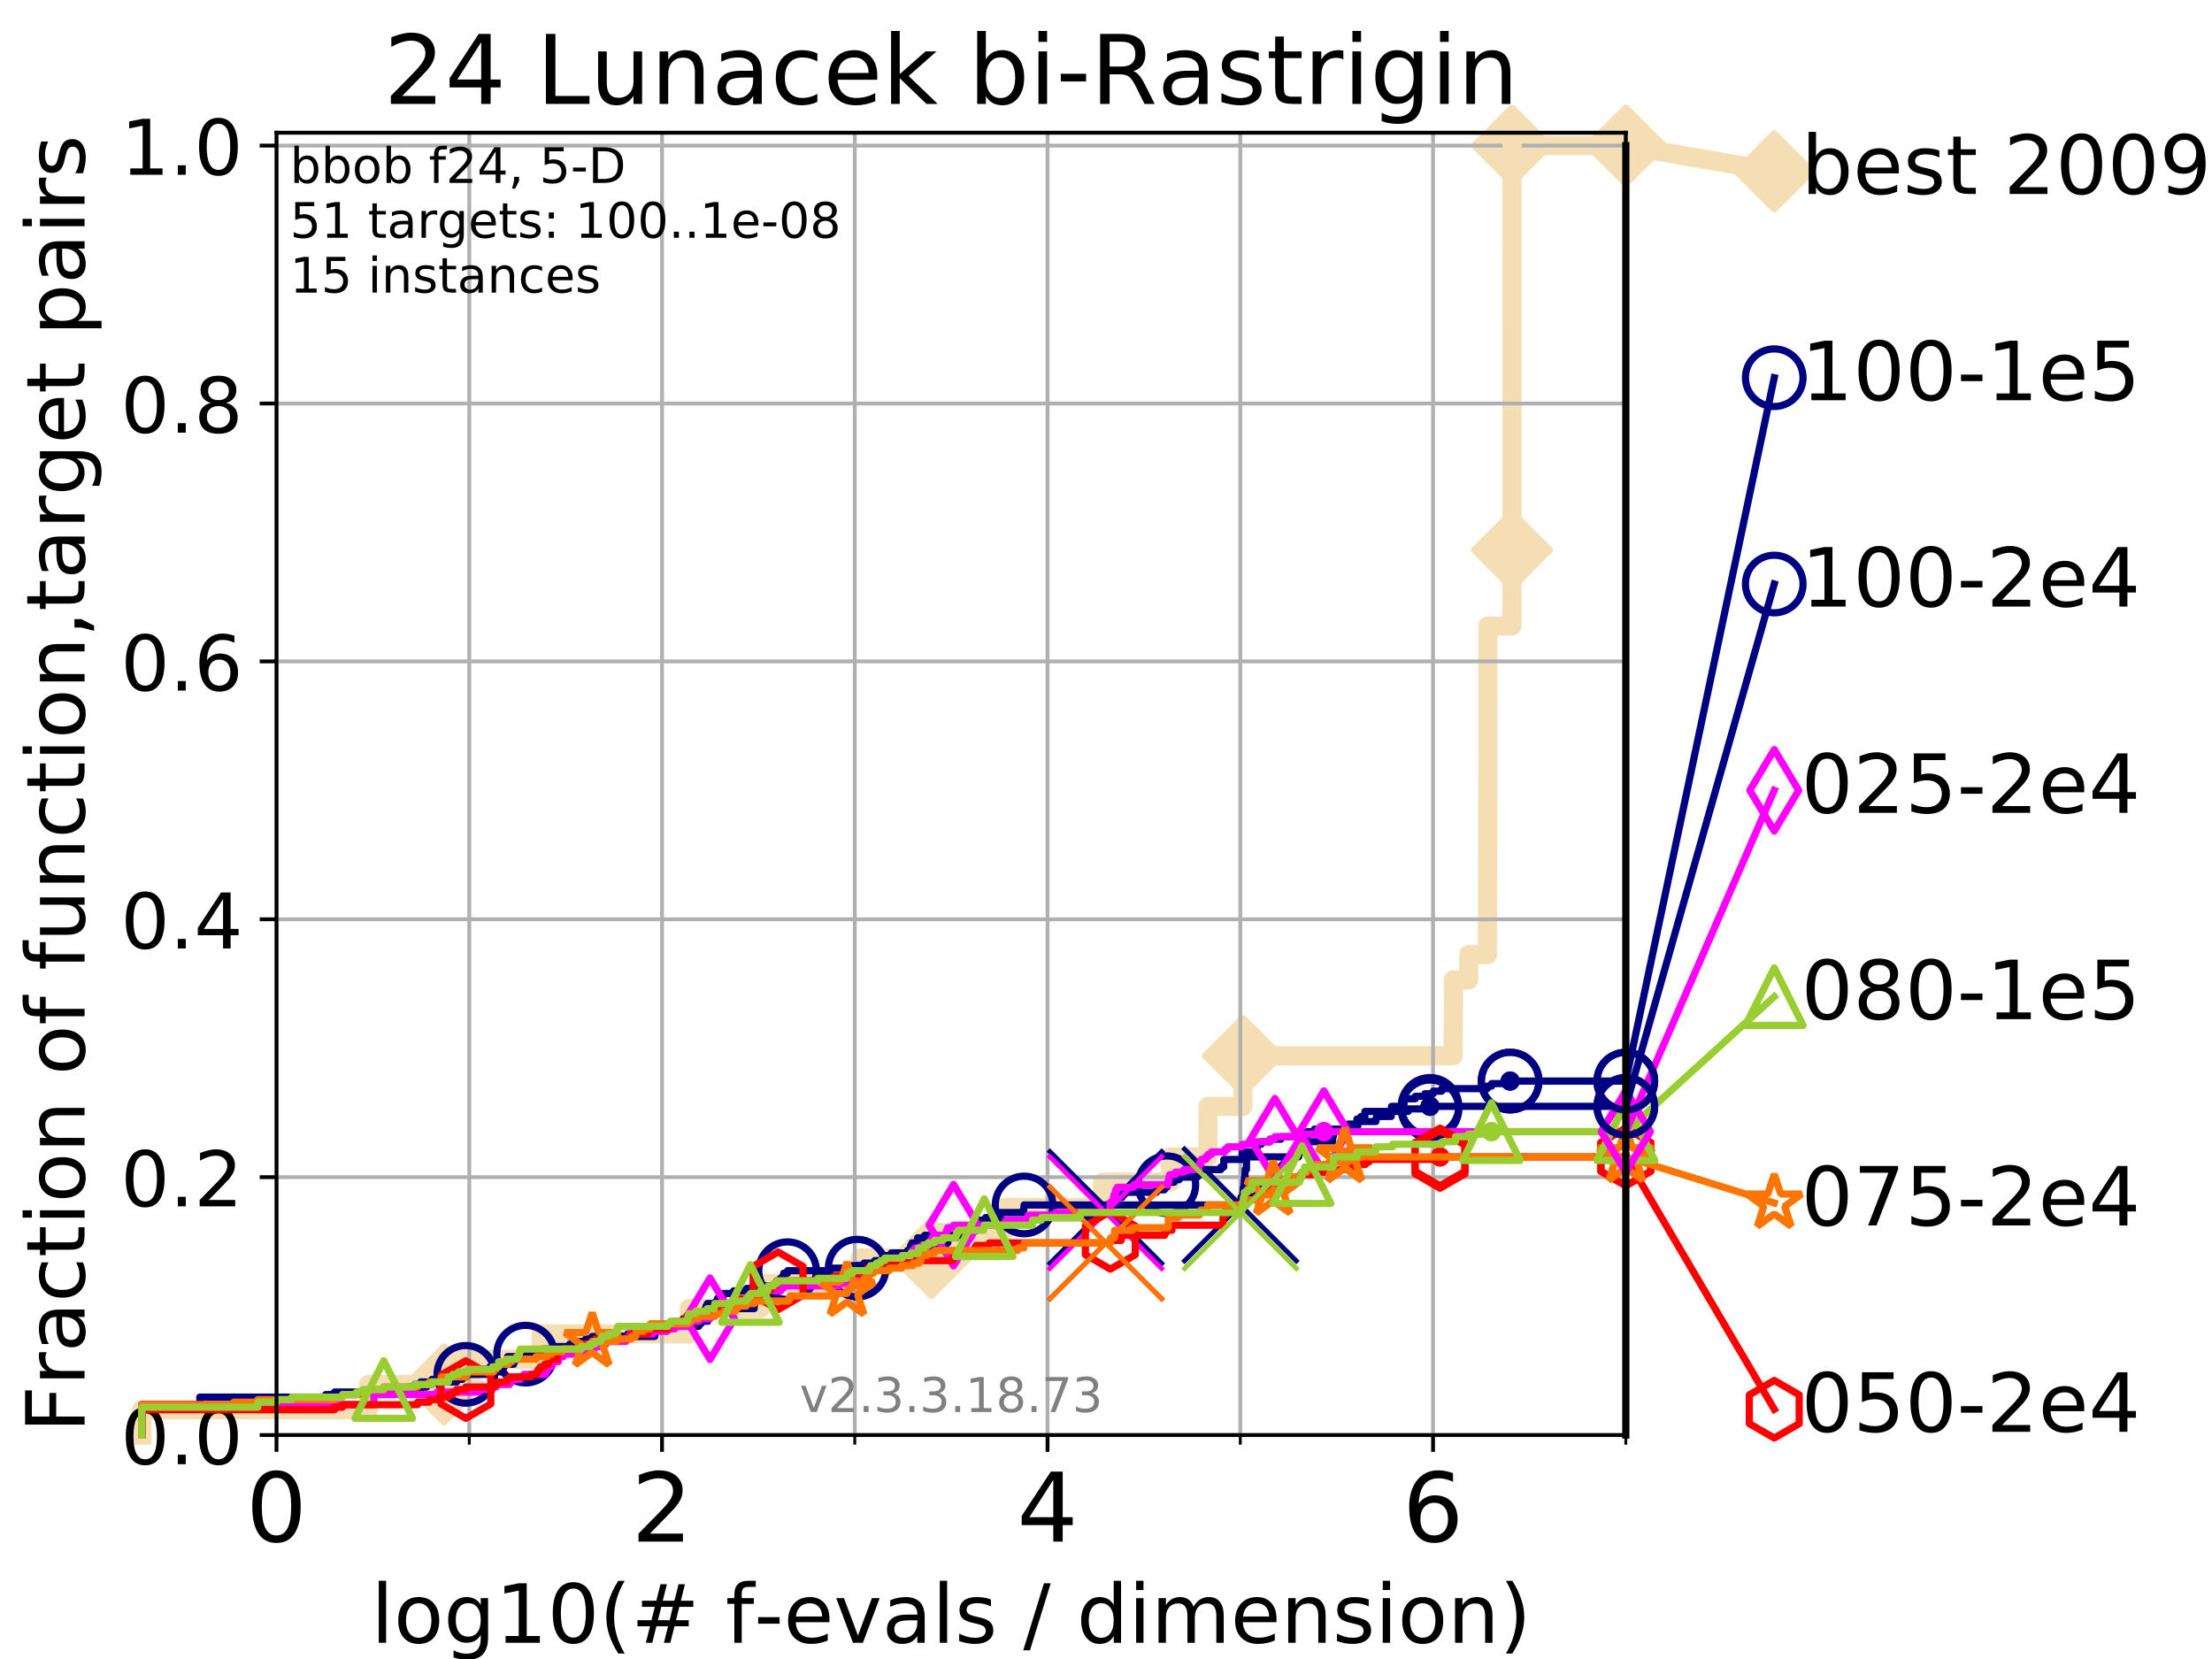<?xml version="1.0" encoding="utf-8" standalone="no"?>
<!DOCTYPE svg PUBLIC "-//W3C//DTD SVG 1.1//EN"
  "http://www.w3.org/Graphics/SVG/1.1/DTD/svg11.dtd">
<!-- Created with matplotlib (https://matplotlib.org/) -->
<svg height="345.6pt" version="1.1" viewBox="0 0 460.8 345.6" width="460.8pt" xmlns="http://www.w3.org/2000/svg" xmlns:xlink="http://www.w3.org/1999/xlink">
 <defs>
  <style type="text/css">
*{stroke-linecap:butt;stroke-linejoin:round;}
  </style>
 </defs>
 <g id="figure_1">
  <g id="patch_1">
   <path d="M 0 345.6 
L 460.8 345.6 
L 460.8 0 
L 0 0 
z
" style="fill:#ffffff;"/>
  </g>
  <g id="axes_1">
   <g id="patch_2">
    <path d="M 57.6 298.944 
L 338.688 298.944 
L 338.688 27.648 
L 57.6 27.648 
z
" style="fill:#ffffff;"/>
   </g>
   <g id="line2d_1">
    <path d="M 29.533 298.944 
L 29.533 293.677 
L 76.759 293.677 
L 76.759 288.41 
L 92.504 288.41 
L 92.504 283.143 
L 112.73 283.143 
L 112.73 277.877 
L 143.578 277.877 
L 143.578 272.61 
L 158.434 272.61 
L 158.434 267.343 
L 179.184 267.343 
L 179.184 262.076 
L 194.007 262.076 
L 194.007 256.809 
L 209.083 256.809 
L 209.083 251.542 
L 229.671 251.542 
L 229.671 246.275 
L 243.774 246.275 
L 243.774 241.009 
L 251.641 241.009 
L 251.641 235.742 
L 251.65 235.742 
L 251.65 230.475 
L 258.916 230.475 
L 258.916 225.208 
L 258.916 225.208 
L 258.916 219.941 
L 302.721 219.941 
L 302.721 214.674 
L 302.758 214.674 
L 302.758 209.407 
L 302.769 209.407 
L 302.769 204.141 
L 305.963 204.141 
L 305.963 198.874 
L 309.859 198.874 
L 309.859 193.607 
L 309.877 193.607 
L 309.877 188.34 
L 309.889 188.34 
L 309.889 183.073 
L 309.905 183.073 
L 309.905 177.806 
L 309.908 177.806 
L 309.908 172.539 
L 309.91 172.539 
L 309.91 167.272 
L 309.942 167.272 
L 309.942 162.006 
L 309.943 162.006 
L 309.943 156.739 
L 309.947 156.739 
L 309.947 151.472 
L 309.948 151.472 
L 309.948 146.205 
L 309.949 146.205 
L 309.949 140.938 
L 309.949 140.938 
L 309.949 135.671 
L 309.95 135.671 
L 309.95 130.404 
L 314.967 130.404 
L 314.967 125.138 
L 314.968 125.138 
L 314.968 119.871 
L 314.968 119.871 
L 314.968 114.604 
L 314.968 114.604 
L 314.968 109.337 
L 314.969 109.337 
L 314.969 104.07 
L 314.969 104.07 
L 314.969 98.803 
L 314.97 98.803 
L 314.97 93.536 
L 314.97 93.536 
L 314.97 88.27 
L 314.97 88.27 
L 314.97 83.003 
L 314.971 83.003 
L 314.971 77.736 
L 314.971 77.736 
L 314.971 72.469 
L 314.971 72.469 
L 314.971 67.202 
L 314.972 67.202 
L 314.972 61.935 
L 314.973 61.935 
L 314.973 56.668 
L 314.973 56.668 
L 314.973 51.402 
L 314.974 51.402 
L 314.974 46.135 
L 314.974 46.135 
L 314.974 40.868 
L 314.974 40.868 
L 314.974 35.601 
L 314.974 35.601 
L 314.974 30.334 
L 338.688 30.334 
" style="fill:none;stroke:#f5deb3;stroke-linecap:square;stroke-width:4;"/>
   </g>
   <g id="line2d_2">
    <defs>
     <path d="M -0 7.778 
L 7.778 0 
L 0 -7.778 
L -7.778 -0 
z
" id="m89a0f53d82" style="stroke:#f5deb3;stroke-linejoin:miter;stroke-width:1.5;"/>
    </defs>
    <g>
     <use style="fill:#f5deb3;stroke:#f5deb3;stroke-linejoin:miter;stroke-width:1.5;" x="92.504" xlink:href="#m89a0f53d82" y="288.41"/>
     <use style="fill:#f5deb3;stroke:#f5deb3;stroke-linejoin:miter;stroke-width:1.5;" x="194.007" xlink:href="#m89a0f53d82" y="262.076"/>
     <use style="fill:#f5deb3;stroke:#f5deb3;stroke-linejoin:miter;stroke-width:1.5;" x="258.916" xlink:href="#m89a0f53d82" y="219.941"/>
     <use style="fill:#f5deb3;stroke:#f5deb3;stroke-linejoin:miter;stroke-width:1.5;" x="314.968" xlink:href="#m89a0f53d82" y="114.604"/>
     <use style="fill:#f5deb3;stroke:#f5deb3;stroke-linejoin:miter;stroke-width:1.5;" x="314.974" xlink:href="#m89a0f53d82" y="30.334"/>
     <use style="fill:#f5deb3;stroke:#f5deb3;stroke-linejoin:miter;stroke-width:1.5;" x="338.688" xlink:href="#m89a0f53d82" y="30.334"/>
    </g>
   </g>
   <g id="line2d_3">
    <path style="fill:none;stroke:#f5deb3;stroke-linecap:square;stroke-width:4;"/>
    <g/>
   </g>
   <g id="line2d_4">
    <path d="M 338.688 30.334 
L 369.608 35.706 
" style="fill:none;stroke:#f5deb3;stroke-linecap:square;stroke-width:4;"/>
    <g>
     <use style="fill:#f5deb3;stroke:#f5deb3;stroke-linejoin:miter;stroke-width:1.5;" x="338.688" xlink:href="#m89a0f53d82" y="30.334"/>
     <use style="fill:#f5deb3;stroke:#f5deb3;stroke-linejoin:miter;stroke-width:1.5;" x="369.608" xlink:href="#m89a0f53d82" y="35.706"/>
    </g>
   </g>
   <g id="matplotlib.axis_1">
    <g id="xtick_1">
     <g id="line2d_5">
      <path clip-path="url(#pce35ff8c3a)" d="M 57.6 298.944 
L 57.6 27.648 
" style="fill:none;stroke:#b0b0b0;stroke-linecap:square;stroke-width:0.8;"/>
     </g>
     <g id="line2d_6">
      <defs>
       <path d="M 0 0 
L 0 3.5 
" id="mf731f0aa6f" style="stroke:#000000;stroke-width:0.8;"/>
      </defs>
      <g>
       <use style="stroke:#000000;stroke-width:0.8;" x="57.6" xlink:href="#mf731f0aa6f" y="298.944"/>
      </g>
     </g>
     <g id="text_1">
      <!-- 0 -->
      <defs>
       <path d="M 31.781 66.406 
Q 24.172 66.406 20.328 58.906 
Q 16.5 51.422 16.5 36.375 
Q 16.5 21.391 20.328 13.891 
Q 24.172 6.391 31.781 6.391 
Q 39.453 6.391 43.281 13.891 
Q 47.125 21.391 47.125 36.375 
Q 47.125 51.422 43.281 58.906 
Q 39.453 66.406 31.781 66.406 
z
M 31.781 74.219 
Q 44.047 74.219 50.516 64.516 
Q 56.984 54.828 56.984 36.375 
Q 56.984 17.969 50.516 8.266 
Q 44.047 -1.422 31.781 -1.422 
Q 19.531 -1.422 13.062 8.266 
Q 6.594 17.969 6.594 36.375 
Q 6.594 54.828 13.062 64.516 
Q 19.531 74.219 31.781 74.219 
z
" id="DejaVuSans-48"/>
      </defs>
      <g transform="translate(51.237 321.141)scale(0.2 -0.2)">
       <use xlink:href="#DejaVuSans-48"/>
      </g>
     </g>
    </g>
    <g id="xtick_2">
     <g id="line2d_7">
      <path clip-path="url(#pce35ff8c3a)" d="M 137.911 298.944 
L 137.911 27.648 
" style="fill:none;stroke:#b0b0b0;stroke-linecap:square;stroke-width:0.8;"/>
     </g>
     <g id="line2d_8">
      <g>
       <use style="stroke:#000000;stroke-width:0.8;" x="137.911" xlink:href="#mf731f0aa6f" y="298.944"/>
      </g>
     </g>
     <g id="text_2">
      <!-- 2 -->
      <defs>
       <path d="M 19.188 8.297 
L 53.609 8.297 
L 53.609 0 
L 7.328 0 
L 7.328 8.297 
Q 12.938 14.109 22.625 23.891 
Q 32.328 33.688 34.812 36.531 
Q 39.547 41.844 41.422 45.531 
Q 43.312 49.219 43.312 52.781 
Q 43.312 58.594 39.234 62.25 
Q 35.156 65.922 28.609 65.922 
Q 23.969 65.922 18.812 64.312 
Q 13.672 62.703 7.812 59.422 
L 7.812 69.391 
Q 13.766 71.781 18.938 73 
Q 24.125 74.219 28.422 74.219 
Q 39.75 74.219 46.484 68.547 
Q 53.219 62.891 53.219 53.422 
Q 53.219 48.922 51.531 44.891 
Q 49.859 40.875 45.406 35.406 
Q 44.188 33.984 37.641 27.219 
Q 31.109 20.453 19.188 8.297 
z
" id="DejaVuSans-50"/>
      </defs>
      <g transform="translate(131.548 321.141)scale(0.2 -0.2)">
       <use xlink:href="#DejaVuSans-50"/>
      </g>
     </g>
    </g>
    <g id="xtick_3">
     <g id="line2d_9">
      <path clip-path="url(#pce35ff8c3a)" d="M 218.222 298.944 
L 218.222 27.648 
" style="fill:none;stroke:#b0b0b0;stroke-linecap:square;stroke-width:0.8;"/>
     </g>
     <g id="line2d_10">
      <g>
       <use style="stroke:#000000;stroke-width:0.8;" x="218.222" xlink:href="#mf731f0aa6f" y="298.944"/>
      </g>
     </g>
     <g id="text_3">
      <!-- 4 -->
      <defs>
       <path d="M 37.797 64.312 
L 12.891 25.391 
L 37.797 25.391 
z
M 35.203 72.906 
L 47.609 72.906 
L 47.609 25.391 
L 58.016 25.391 
L 58.016 17.188 
L 47.609 17.188 
L 47.609 0 
L 37.797 0 
L 37.797 17.188 
L 4.891 17.188 
L 4.891 26.703 
z
" id="DejaVuSans-52"/>
      </defs>
      <g transform="translate(211.859 321.141)scale(0.2 -0.2)">
       <use xlink:href="#DejaVuSans-52"/>
      </g>
     </g>
    </g>
    <g id="xtick_4">
     <g id="line2d_11">
      <path clip-path="url(#pce35ff8c3a)" d="M 298.533 298.944 
L 298.533 27.648 
" style="fill:none;stroke:#b0b0b0;stroke-linecap:square;stroke-width:0.8;"/>
     </g>
     <g id="line2d_12">
      <g>
       <use style="stroke:#000000;stroke-width:0.8;" x="298.533" xlink:href="#mf731f0aa6f" y="298.944"/>
      </g>
     </g>
     <g id="text_4">
      <!-- 6 -->
      <defs>
       <path d="M 33.016 40.375 
Q 26.375 40.375 22.484 35.828 
Q 18.609 31.297 18.609 23.391 
Q 18.609 15.531 22.484 10.953 
Q 26.375 6.391 33.016 6.391 
Q 39.656 6.391 43.531 10.953 
Q 47.406 15.531 47.406 23.391 
Q 47.406 31.297 43.531 35.828 
Q 39.656 40.375 33.016 40.375 
z
M 52.594 71.297 
L 52.594 62.312 
Q 48.875 64.062 45.094 64.984 
Q 41.312 65.922 37.594 65.922 
Q 27.828 65.922 22.672 59.328 
Q 17.531 52.734 16.797 39.406 
Q 19.672 43.656 24.016 45.922 
Q 28.375 48.188 33.594 48.188 
Q 44.578 48.188 50.953 41.516 
Q 57.328 34.859 57.328 23.391 
Q 57.328 12.156 50.688 5.359 
Q 44.047 -1.422 33.016 -1.422 
Q 20.359 -1.422 13.672 8.266 
Q 6.984 17.969 6.984 36.375 
Q 6.984 53.656 15.188 63.938 
Q 23.391 74.219 37.203 74.219 
Q 40.922 74.219 44.703 73.484 
Q 48.484 72.75 52.594 71.297 
z
" id="DejaVuSans-54"/>
      </defs>
      <g transform="translate(292.17 321.141)scale(0.2 -0.2)">
       <use xlink:href="#DejaVuSans-54"/>
      </g>
     </g>
    </g>
    <g id="xtick_5">
     <g id="line2d_13">
      <path clip-path="url(#pce35ff8c3a)" d="M 97.755 298.944 
L 97.755 27.648 
" style="fill:none;stroke:#b0b0b0;stroke-linecap:square;stroke-width:0.8;"/>
     </g>
     <g id="line2d_14">
      <defs>
       <path d="M 0 0 
L 0 2 
" id="m4b5e44a5c7" style="stroke:#000000;stroke-width:0.6;"/>
      </defs>
      <g>
       <use style="stroke:#000000;stroke-width:0.6;" x="97.755" xlink:href="#m4b5e44a5c7" y="298.944"/>
      </g>
     </g>
    </g>
    <g id="xtick_6">
     <g id="line2d_15">
      <path clip-path="url(#pce35ff8c3a)" d="M 178.066 298.944 
L 178.066 27.648 
" style="fill:none;stroke:#b0b0b0;stroke-linecap:square;stroke-width:0.8;"/>
     </g>
     <g id="line2d_16">
      <g>
       <use style="stroke:#000000;stroke-width:0.6;" x="178.066" xlink:href="#m4b5e44a5c7" y="298.944"/>
      </g>
     </g>
    </g>
    <g id="xtick_7">
     <g id="line2d_17">
      <path clip-path="url(#pce35ff8c3a)" d="M 258.377 298.944 
L 258.377 27.648 
" style="fill:none;stroke:#b0b0b0;stroke-linecap:square;stroke-width:0.8;"/>
     </g>
     <g id="line2d_18">
      <g>
       <use style="stroke:#000000;stroke-width:0.6;" x="258.377" xlink:href="#m4b5e44a5c7" y="298.944"/>
      </g>
     </g>
    </g>
    <g id="xtick_8">
     <g id="line2d_19">
      <path clip-path="url(#pce35ff8c3a)" d="M 338.688 298.944 
L 338.688 27.648 
" style="fill:none;stroke:#b0b0b0;stroke-linecap:square;stroke-width:0.8;"/>
     </g>
     <g id="line2d_20">
      <g>
       <use style="stroke:#000000;stroke-width:0.6;" x="338.688" xlink:href="#m4b5e44a5c7" y="298.944"/>
      </g>
     </g>
    </g>
    <g id="text_5">
     <!-- log10(# f-evals / dimension) -->
     <defs>
      <path d="M 9.422 75.984 
L 18.406 75.984 
L 18.406 0 
L 9.422 0 
z
" id="DejaVuSans-108"/>
      <path d="M 30.609 48.391 
Q 23.391 48.391 19.188 42.75 
Q 14.984 37.109 14.984 27.297 
Q 14.984 17.484 19.156 11.844 
Q 23.344 6.203 30.609 6.203 
Q 37.797 6.203 41.984 11.859 
Q 46.188 17.531 46.188 27.297 
Q 46.188 37.016 41.984 42.703 
Q 37.797 48.391 30.609 48.391 
z
M 30.609 56 
Q 42.328 56 49.016 48.375 
Q 55.719 40.766 55.719 27.297 
Q 55.719 13.875 49.016 6.219 
Q 42.328 -1.422 30.609 -1.422 
Q 18.844 -1.422 12.172 6.219 
Q 5.516 13.875 5.516 27.297 
Q 5.516 40.766 12.172 48.375 
Q 18.844 56 30.609 56 
z
" id="DejaVuSans-111"/>
      <path d="M 45.406 27.984 
Q 45.406 37.75 41.375 43.109 
Q 37.359 48.484 30.078 48.484 
Q 22.859 48.484 18.828 43.109 
Q 14.797 37.75 14.797 27.984 
Q 14.797 18.266 18.828 12.891 
Q 22.859 7.516 30.078 7.516 
Q 37.359 7.516 41.375 12.891 
Q 45.406 18.266 45.406 27.984 
z
M 54.391 6.781 
Q 54.391 -7.172 48.188 -13.984 
Q 42 -20.797 29.203 -20.797 
Q 24.469 -20.797 20.266 -20.094 
Q 16.062 -19.391 12.109 -17.922 
L 12.109 -9.188 
Q 16.062 -11.328 19.922 -12.344 
Q 23.781 -13.375 27.781 -13.375 
Q 36.625 -13.375 41.016 -8.766 
Q 45.406 -4.156 45.406 5.172 
L 45.406 9.625 
Q 42.625 4.781 38.281 2.391 
Q 33.938 0 27.875 0 
Q 17.828 0 11.672 7.656 
Q 5.516 15.328 5.516 27.984 
Q 5.516 40.672 11.672 48.328 
Q 17.828 56 27.875 56 
Q 33.938 56 38.281 53.609 
Q 42.625 51.219 45.406 46.391 
L 45.406 54.688 
L 54.391 54.688 
z
" id="DejaVuSans-103"/>
      <path d="M 12.406 8.297 
L 28.516 8.297 
L 28.516 63.922 
L 10.984 60.406 
L 10.984 69.391 
L 28.422 72.906 
L 38.281 72.906 
L 38.281 8.297 
L 54.391 8.297 
L 54.391 0 
L 12.406 0 
z
" id="DejaVuSans-49"/>
      <path d="M 31 75.875 
Q 24.469 64.656 21.281 53.656 
Q 18.109 42.672 18.109 31.391 
Q 18.109 20.125 21.312 9.062 
Q 24.516 -2 31 -13.188 
L 23.188 -13.188 
Q 15.875 -1.703 12.234 9.375 
Q 8.594 20.453 8.594 31.391 
Q 8.594 42.281 12.203 53.312 
Q 15.828 64.359 23.188 75.875 
z
" id="DejaVuSans-40"/>
      <path d="M 51.125 44 
L 36.922 44 
L 32.812 27.688 
L 47.125 27.688 
z
M 43.797 71.781 
L 38.719 51.516 
L 52.984 51.516 
L 58.109 71.781 
L 65.922 71.781 
L 60.891 51.516 
L 76.125 51.516 
L 76.125 44 
L 58.984 44 
L 54.984 27.688 
L 70.516 27.688 
L 70.516 20.219 
L 53.078 20.219 
L 48 0 
L 40.188 0 
L 45.219 20.219 
L 30.906 20.219 
L 25.875 0 
L 18.016 0 
L 23.094 20.219 
L 7.719 20.219 
L 7.719 27.688 
L 24.906 27.688 
L 29 44 
L 13.281 44 
L 13.281 51.516 
L 30.906 51.516 
L 35.891 71.781 
z
" id="DejaVuSans-35"/>
      <path id="DejaVuSans-32"/>
      <path d="M 37.109 75.984 
L 37.109 68.5 
L 28.516 68.5 
Q 23.688 68.5 21.797 66.547 
Q 19.922 64.594 19.922 59.516 
L 19.922 54.688 
L 34.719 54.688 
L 34.719 47.703 
L 19.922 47.703 
L 19.922 0 
L 10.891 0 
L 10.891 47.703 
L 2.297 47.703 
L 2.297 54.688 
L 10.891 54.688 
L 10.891 58.5 
Q 10.891 67.625 15.141 71.797 
Q 19.391 75.984 28.609 75.984 
z
" id="DejaVuSans-102"/>
      <path d="M 4.891 31.391 
L 31.203 31.391 
L 31.203 23.391 
L 4.891 23.391 
z
" id="DejaVuSans-45"/>
      <path d="M 56.203 29.594 
L 56.203 25.203 
L 14.891 25.203 
Q 15.484 15.922 20.484 11.062 
Q 25.484 6.203 34.422 6.203 
Q 39.594 6.203 44.453 7.469 
Q 49.312 8.734 54.109 11.281 
L 54.109 2.781 
Q 49.266 0.734 44.188 -0.344 
Q 39.109 -1.422 33.891 -1.422 
Q 20.797 -1.422 13.156 6.188 
Q 5.516 13.812 5.516 26.812 
Q 5.516 40.234 12.766 48.109 
Q 20.016 56 32.328 56 
Q 43.359 56 49.781 48.891 
Q 56.203 41.797 56.203 29.594 
z
M 47.219 32.234 
Q 47.125 39.594 43.094 43.984 
Q 39.062 48.391 32.422 48.391 
Q 24.906 48.391 20.391 44.141 
Q 15.875 39.891 15.188 32.172 
z
" id="DejaVuSans-101"/>
      <path d="M 2.984 54.688 
L 12.5 54.688 
L 29.594 8.797 
L 46.688 54.688 
L 56.203 54.688 
L 35.688 0 
L 23.484 0 
z
" id="DejaVuSans-118"/>
      <path d="M 34.281 27.484 
Q 23.391 27.484 19.188 25 
Q 14.984 22.516 14.984 16.5 
Q 14.984 11.719 18.141 8.906 
Q 21.297 6.109 26.703 6.109 
Q 34.188 6.109 38.703 11.406 
Q 43.219 16.703 43.219 25.484 
L 43.219 27.484 
z
M 52.203 31.203 
L 52.203 0 
L 43.219 0 
L 43.219 8.297 
Q 40.141 3.328 35.547 0.953 
Q 30.953 -1.422 24.312 -1.422 
Q 15.922 -1.422 10.953 3.297 
Q 6 8.016 6 15.922 
Q 6 25.141 12.172 29.828 
Q 18.359 34.516 30.609 34.516 
L 43.219 34.516 
L 43.219 35.406 
Q 43.219 41.609 39.141 45 
Q 35.062 48.391 27.688 48.391 
Q 23 48.391 18.547 47.266 
Q 14.109 46.141 10.016 43.891 
L 10.016 52.203 
Q 14.938 54.109 19.578 55.047 
Q 24.219 56 28.609 56 
Q 40.484 56 46.344 49.844 
Q 52.203 43.703 52.203 31.203 
z
" id="DejaVuSans-97"/>
      <path d="M 44.281 53.078 
L 44.281 44.578 
Q 40.484 46.531 36.375 47.5 
Q 32.281 48.484 27.875 48.484 
Q 21.188 48.484 17.844 46.438 
Q 14.5 44.391 14.5 40.281 
Q 14.5 37.156 16.891 35.375 
Q 19.281 33.594 26.516 31.984 
L 29.594 31.297 
Q 39.156 29.25 43.188 25.516 
Q 47.219 21.781 47.219 15.094 
Q 47.219 7.469 41.188 3.016 
Q 35.156 -1.422 24.609 -1.422 
Q 20.219 -1.422 15.453 -0.562 
Q 10.688 0.297 5.422 2 
L 5.422 11.281 
Q 10.406 8.688 15.234 7.391 
Q 20.062 6.109 24.812 6.109 
Q 31.156 6.109 34.562 8.281 
Q 37.984 10.453 37.984 14.406 
Q 37.984 18.062 35.516 20.016 
Q 33.062 21.969 24.703 23.781 
L 21.578 24.516 
Q 13.234 26.266 9.516 29.906 
Q 5.812 33.547 5.812 39.891 
Q 5.812 47.609 11.281 51.797 
Q 16.75 56 26.812 56 
Q 31.781 56 36.172 55.266 
Q 40.578 54.547 44.281 53.078 
z
" id="DejaVuSans-115"/>
      <path d="M 25.391 72.906 
L 33.688 72.906 
L 8.297 -9.281 
L 0 -9.281 
z
" id="DejaVuSans-47"/>
      <path d="M 45.406 46.391 
L 45.406 75.984 
L 54.391 75.984 
L 54.391 0 
L 45.406 0 
L 45.406 8.203 
Q 42.578 3.328 38.25 0.953 
Q 33.938 -1.422 27.875 -1.422 
Q 17.969 -1.422 11.734 6.484 
Q 5.516 14.406 5.516 27.297 
Q 5.516 40.188 11.734 48.094 
Q 17.969 56 27.875 56 
Q 33.938 56 38.25 53.625 
Q 42.578 51.266 45.406 46.391 
z
M 14.797 27.297 
Q 14.797 17.391 18.875 11.75 
Q 22.953 6.109 30.078 6.109 
Q 37.203 6.109 41.297 11.75 
Q 45.406 17.391 45.406 27.297 
Q 45.406 37.203 41.297 42.844 
Q 37.203 48.484 30.078 48.484 
Q 22.953 48.484 18.875 42.844 
Q 14.797 37.203 14.797 27.297 
z
" id="DejaVuSans-100"/>
      <path d="M 9.422 54.688 
L 18.406 54.688 
L 18.406 0 
L 9.422 0 
z
M 9.422 75.984 
L 18.406 75.984 
L 18.406 64.594 
L 9.422 64.594 
z
" id="DejaVuSans-105"/>
      <path d="M 52 44.188 
Q 55.375 50.25 60.062 53.125 
Q 64.75 56 71.094 56 
Q 79.641 56 84.281 50.016 
Q 88.922 44.047 88.922 33.016 
L 88.922 0 
L 79.891 0 
L 79.891 32.719 
Q 79.891 40.578 77.094 44.375 
Q 74.312 48.188 68.609 48.188 
Q 61.625 48.188 57.562 43.547 
Q 53.516 38.922 53.516 30.906 
L 53.516 0 
L 44.484 0 
L 44.484 32.719 
Q 44.484 40.625 41.703 44.406 
Q 38.922 48.188 33.109 48.188 
Q 26.219 48.188 22.156 43.531 
Q 18.109 38.875 18.109 30.906 
L 18.109 0 
L 9.078 0 
L 9.078 54.688 
L 18.109 54.688 
L 18.109 46.188 
Q 21.188 51.219 25.484 53.609 
Q 29.781 56 35.688 56 
Q 41.656 56 45.828 52.969 
Q 50 49.953 52 44.188 
z
" id="DejaVuSans-109"/>
      <path d="M 54.891 33.016 
L 54.891 0 
L 45.906 0 
L 45.906 32.719 
Q 45.906 40.484 42.875 44.328 
Q 39.844 48.188 33.797 48.188 
Q 26.516 48.188 22.312 43.547 
Q 18.109 38.922 18.109 30.906 
L 18.109 0 
L 9.078 0 
L 9.078 54.688 
L 18.109 54.688 
L 18.109 46.188 
Q 21.344 51.125 25.703 53.562 
Q 30.078 56 35.797 56 
Q 45.219 56 50.047 50.172 
Q 54.891 44.344 54.891 33.016 
z
" id="DejaVuSans-110"/>
      <path d="M 8.016 75.875 
L 15.828 75.875 
Q 23.141 64.359 26.781 53.312 
Q 30.422 42.281 30.422 31.391 
Q 30.422 20.453 26.781 9.375 
Q 23.141 -1.703 15.828 -13.188 
L 8.016 -13.188 
Q 14.5 -2 17.703 9.062 
Q 20.906 20.125 20.906 31.391 
Q 20.906 42.672 17.703 53.656 
Q 14.5 64.656 8.016 75.875 
z
" id="DejaVuSans-41"/>
     </defs>
     <g transform="translate(77.303 342.218)scale(0.17 -0.17)">
      <use xlink:href="#DejaVuSans-108"/>
      <use x="27.783" xlink:href="#DejaVuSans-111"/>
      <use x="88.965" xlink:href="#DejaVuSans-103"/>
      <use x="152.441" xlink:href="#DejaVuSans-49"/>
      <use x="216.064" xlink:href="#DejaVuSans-48"/>
      <use x="279.688" xlink:href="#DejaVuSans-40"/>
      <use x="318.701" xlink:href="#DejaVuSans-35"/>
      <use x="402.49" xlink:href="#DejaVuSans-32"/>
      <use x="434.277" xlink:href="#DejaVuSans-102"/>
      <use x="469.404" xlink:href="#DejaVuSans-45"/>
      <use x="505.488" xlink:href="#DejaVuSans-101"/>
      <use x="567.012" xlink:href="#DejaVuSans-118"/>
      <use x="626.191" xlink:href="#DejaVuSans-97"/>
      <use x="687.471" xlink:href="#DejaVuSans-108"/>
      <use x="715.254" xlink:href="#DejaVuSans-115"/>
      <use x="767.354" xlink:href="#DejaVuSans-32"/>
      <use x="799.141" xlink:href="#DejaVuSans-47"/>
      <use x="832.832" xlink:href="#DejaVuSans-32"/>
      <use x="864.619" xlink:href="#DejaVuSans-100"/>
      <use x="928.096" xlink:href="#DejaVuSans-105"/>
      <use x="955.879" xlink:href="#DejaVuSans-109"/>
      <use x="1053.291" xlink:href="#DejaVuSans-101"/>
      <use x="1114.814" xlink:href="#DejaVuSans-110"/>
      <use x="1178.193" xlink:href="#DejaVuSans-115"/>
      <use x="1230.293" xlink:href="#DejaVuSans-105"/>
      <use x="1258.076" xlink:href="#DejaVuSans-111"/>
      <use x="1319.258" xlink:href="#DejaVuSans-110"/>
      <use x="1382.637" xlink:href="#DejaVuSans-41"/>
     </g>
    </g>
   </g>
   <g id="matplotlib.axis_2">
    <g id="ytick_1">
     <g id="line2d_21">
      <path clip-path="url(#pce35ff8c3a)" d="M 57.6 298.944 
L 338.688 298.944 
" style="fill:none;stroke:#b0b0b0;stroke-linecap:square;stroke-width:0.8;"/>
     </g>
     <g id="line2d_22">
      <defs>
       <path d="M 0 0 
L -3.5 0 
" id="mf7fd61367a" style="stroke:#000000;stroke-width:0.8;"/>
      </defs>
      <g>
       <use style="stroke:#000000;stroke-width:0.8;" x="57.6" xlink:href="#mf7fd61367a" y="298.944"/>
      </g>
     </g>
     <g id="text_6">
      <!-- 0.0 -->
      <defs>
       <path d="M 10.688 12.406 
L 21 12.406 
L 21 0 
L 10.688 0 
z
" id="DejaVuSans-46"/>
      </defs>
      <g transform="translate(25.155 305.023)scale(0.16 -0.16)">
       <use xlink:href="#DejaVuSans-48"/>
       <use x="63.623" xlink:href="#DejaVuSans-46"/>
       <use x="95.41" xlink:href="#DejaVuSans-48"/>
      </g>
     </g>
    </g>
    <g id="ytick_2">
     <g id="line2d_23">
      <path clip-path="url(#pce35ff8c3a)" d="M 57.6 245.222 
L 338.688 245.222 
" style="fill:none;stroke:#b0b0b0;stroke-linecap:square;stroke-width:0.8;"/>
     </g>
     <g id="line2d_24">
      <g>
       <use style="stroke:#000000;stroke-width:0.8;" x="57.6" xlink:href="#mf7fd61367a" y="245.222"/>
      </g>
     </g>
     <g id="text_7">
      <!-- 0.2 -->
      <g transform="translate(25.155 251.301)scale(0.16 -0.16)">
       <use xlink:href="#DejaVuSans-48"/>
       <use x="63.623" xlink:href="#DejaVuSans-46"/>
       <use x="95.41" xlink:href="#DejaVuSans-50"/>
      </g>
     </g>
    </g>
    <g id="ytick_3">
     <g id="line2d_25">
      <path clip-path="url(#pce35ff8c3a)" d="M 57.6 191.5 
L 338.688 191.5 
" style="fill:none;stroke:#b0b0b0;stroke-linecap:square;stroke-width:0.8;"/>
     </g>
     <g id="line2d_26">
      <g>
       <use style="stroke:#000000;stroke-width:0.8;" x="57.6" xlink:href="#mf7fd61367a" y="191.5"/>
      </g>
     </g>
     <g id="text_8">
      <!-- 0.4 -->
      <g transform="translate(25.155 197.579)scale(0.16 -0.16)">
       <use xlink:href="#DejaVuSans-48"/>
       <use x="63.623" xlink:href="#DejaVuSans-46"/>
       <use x="95.41" xlink:href="#DejaVuSans-52"/>
      </g>
     </g>
    </g>
    <g id="ytick_4">
     <g id="line2d_27">
      <path clip-path="url(#pce35ff8c3a)" d="M 57.6 137.778 
L 338.688 137.778 
" style="fill:none;stroke:#b0b0b0;stroke-linecap:square;stroke-width:0.8;"/>
     </g>
     <g id="line2d_28">
      <g>
       <use style="stroke:#000000;stroke-width:0.8;" x="57.6" xlink:href="#mf7fd61367a" y="137.778"/>
      </g>
     </g>
     <g id="text_9">
      <!-- 0.6 -->
      <g transform="translate(25.155 143.857)scale(0.16 -0.16)">
       <use xlink:href="#DejaVuSans-48"/>
       <use x="63.623" xlink:href="#DejaVuSans-46"/>
       <use x="95.41" xlink:href="#DejaVuSans-54"/>
      </g>
     </g>
    </g>
    <g id="ytick_5">
     <g id="line2d_29">
      <path clip-path="url(#pce35ff8c3a)" d="M 57.6 84.056 
L 338.688 84.056 
" style="fill:none;stroke:#b0b0b0;stroke-linecap:square;stroke-width:0.8;"/>
     </g>
     <g id="line2d_30">
      <g>
       <use style="stroke:#000000;stroke-width:0.8;" x="57.6" xlink:href="#mf7fd61367a" y="84.056"/>
      </g>
     </g>
     <g id="text_10">
      <!-- 0.8 -->
      <defs>
       <path d="M 31.781 34.625 
Q 24.75 34.625 20.719 30.859 
Q 16.703 27.094 16.703 20.516 
Q 16.703 13.922 20.719 10.156 
Q 24.75 6.391 31.781 6.391 
Q 38.812 6.391 42.859 10.172 
Q 46.922 13.969 46.922 20.516 
Q 46.922 27.094 42.891 30.859 
Q 38.875 34.625 31.781 34.625 
z
M 21.922 38.812 
Q 15.578 40.375 12.031 44.719 
Q 8.5 49.078 8.5 55.328 
Q 8.5 64.062 14.719 69.141 
Q 20.953 74.219 31.781 74.219 
Q 42.672 74.219 48.875 69.141 
Q 55.078 64.062 55.078 55.328 
Q 55.078 49.078 51.531 44.719 
Q 48 40.375 41.703 38.812 
Q 48.828 37.156 52.797 32.312 
Q 56.781 27.484 56.781 20.516 
Q 56.781 9.906 50.312 4.234 
Q 43.844 -1.422 31.781 -1.422 
Q 19.734 -1.422 13.25 4.234 
Q 6.781 9.906 6.781 20.516 
Q 6.781 27.484 10.781 32.312 
Q 14.797 37.156 21.922 38.812 
z
M 18.312 54.391 
Q 18.312 48.734 21.844 45.562 
Q 25.391 42.391 31.781 42.391 
Q 38.141 42.391 41.719 45.562 
Q 45.312 48.734 45.312 54.391 
Q 45.312 60.062 41.719 63.234 
Q 38.141 66.406 31.781 66.406 
Q 25.391 66.406 21.844 63.234 
Q 18.312 60.062 18.312 54.391 
z
" id="DejaVuSans-56"/>
      </defs>
      <g transform="translate(25.155 90.135)scale(0.16 -0.16)">
       <use xlink:href="#DejaVuSans-48"/>
       <use x="63.623" xlink:href="#DejaVuSans-46"/>
       <use x="95.41" xlink:href="#DejaVuSans-56"/>
      </g>
     </g>
    </g>
    <g id="ytick_6">
     <g id="line2d_31">
      <path clip-path="url(#pce35ff8c3a)" d="M 57.6 30.334 
L 338.688 30.334 
" style="fill:none;stroke:#b0b0b0;stroke-linecap:square;stroke-width:0.8;"/>
     </g>
     <g id="line2d_32">
      <g>
       <use style="stroke:#000000;stroke-width:0.8;" x="57.6" xlink:href="#mf7fd61367a" y="30.334"/>
      </g>
     </g>
     <g id="text_11">
      <!-- 1.0 -->
      <g transform="translate(25.155 36.413)scale(0.16 -0.16)">
       <use xlink:href="#DejaVuSans-49"/>
       <use x="63.623" xlink:href="#DejaVuSans-46"/>
       <use x="95.41" xlink:href="#DejaVuSans-48"/>
      </g>
     </g>
    </g>
    <g id="text_12">
     <!-- Fraction of function,target pairs -->
     <defs>
      <path d="M 9.812 72.906 
L 51.703 72.906 
L 51.703 64.594 
L 19.672 64.594 
L 19.672 43.109 
L 48.578 43.109 
L 48.578 34.812 
L 19.672 34.812 
L 19.672 0 
L 9.812 0 
z
" id="DejaVuSans-70"/>
      <path d="M 41.109 46.297 
Q 39.594 47.172 37.812 47.578 
Q 36.031 48 33.891 48 
Q 26.266 48 22.188 43.047 
Q 18.109 38.094 18.109 28.812 
L 18.109 0 
L 9.078 0 
L 9.078 54.688 
L 18.109 54.688 
L 18.109 46.188 
Q 20.953 51.172 25.484 53.578 
Q 30.031 56 36.531 56 
Q 37.453 56 38.578 55.875 
Q 39.703 55.766 41.062 55.516 
z
" id="DejaVuSans-114"/>
      <path d="M 48.781 52.594 
L 48.781 44.188 
Q 44.969 46.297 41.141 47.344 
Q 37.312 48.391 33.406 48.391 
Q 24.656 48.391 19.812 42.844 
Q 14.984 37.312 14.984 27.297 
Q 14.984 17.281 19.812 11.734 
Q 24.656 6.203 33.406 6.203 
Q 37.312 6.203 41.141 7.25 
Q 44.969 8.297 48.781 10.406 
L 48.781 2.094 
Q 45.016 0.344 40.984 -0.531 
Q 36.969 -1.422 32.422 -1.422 
Q 20.062 -1.422 12.781 6.344 
Q 5.516 14.109 5.516 27.297 
Q 5.516 40.672 12.859 48.328 
Q 20.219 56 33.016 56 
Q 37.156 56 41.109 55.141 
Q 45.062 54.297 48.781 52.594 
z
" id="DejaVuSans-99"/>
      <path d="M 18.312 70.219 
L 18.312 54.688 
L 36.812 54.688 
L 36.812 47.703 
L 18.312 47.703 
L 18.312 18.016 
Q 18.312 11.328 20.141 9.422 
Q 21.969 7.516 27.594 7.516 
L 36.812 7.516 
L 36.812 0 
L 27.594 0 
Q 17.188 0 13.234 3.875 
Q 9.281 7.766 9.281 18.016 
L 9.281 47.703 
L 2.688 47.703 
L 2.688 54.688 
L 9.281 54.688 
L 9.281 70.219 
z
" id="DejaVuSans-116"/>
      <path d="M 8.5 21.578 
L 8.5 54.688 
L 17.484 54.688 
L 17.484 21.922 
Q 17.484 14.156 20.5 10.266 
Q 23.531 6.391 29.594 6.391 
Q 36.859 6.391 41.078 11.031 
Q 45.312 15.672 45.312 23.688 
L 45.312 54.688 
L 54.297 54.688 
L 54.297 0 
L 45.312 0 
L 45.312 8.406 
Q 42.047 3.422 37.719 1 
Q 33.406 -1.422 27.688 -1.422 
Q 18.266 -1.422 13.375 4.438 
Q 8.5 10.297 8.5 21.578 
z
M 31.109 56 
z
" id="DejaVuSans-117"/>
      <path d="M 11.719 12.406 
L 22.016 12.406 
L 22.016 4 
L 14.016 -11.625 
L 7.719 -11.625 
L 11.719 4 
z
" id="DejaVuSans-44"/>
      <path d="M 18.109 8.203 
L 18.109 -20.797 
L 9.078 -20.797 
L 9.078 54.688 
L 18.109 54.688 
L 18.109 46.391 
Q 20.953 51.266 25.266 53.625 
Q 29.594 56 35.594 56 
Q 45.562 56 51.781 48.094 
Q 58.016 40.188 58.016 27.297 
Q 58.016 14.406 51.781 6.484 
Q 45.562 -1.422 35.594 -1.422 
Q 29.594 -1.422 25.266 0.953 
Q 20.953 3.328 18.109 8.203 
z
M 48.688 27.297 
Q 48.688 37.203 44.609 42.844 
Q 40.531 48.484 33.406 48.484 
Q 26.266 48.484 22.188 42.844 
Q 18.109 37.203 18.109 27.297 
Q 18.109 17.391 22.188 11.75 
Q 26.266 6.109 33.406 6.109 
Q 40.531 6.109 44.609 11.75 
Q 48.688 17.391 48.688 27.297 
z
" id="DejaVuSans-112"/>
     </defs>
     <g transform="translate(17.62 298.435)rotate(-90)scale(0.17 -0.17)">
      <use xlink:href="#DejaVuSans-70"/>
      <use x="57.41" xlink:href="#DejaVuSans-114"/>
      <use x="98.523" xlink:href="#DejaVuSans-97"/>
      <use x="159.803" xlink:href="#DejaVuSans-99"/>
      <use x="214.783" xlink:href="#DejaVuSans-116"/>
      <use x="253.992" xlink:href="#DejaVuSans-105"/>
      <use x="281.775" xlink:href="#DejaVuSans-111"/>
      <use x="342.957" xlink:href="#DejaVuSans-110"/>
      <use x="406.336" xlink:href="#DejaVuSans-32"/>
      <use x="438.123" xlink:href="#DejaVuSans-111"/>
      <use x="499.305" xlink:href="#DejaVuSans-102"/>
      <use x="534.51" xlink:href="#DejaVuSans-32"/>
      <use x="566.297" xlink:href="#DejaVuSans-102"/>
      <use x="601.502" xlink:href="#DejaVuSans-117"/>
      <use x="664.881" xlink:href="#DejaVuSans-110"/>
      <use x="728.26" xlink:href="#DejaVuSans-99"/>
      <use x="783.24" xlink:href="#DejaVuSans-116"/>
      <use x="822.449" xlink:href="#DejaVuSans-105"/>
      <use x="850.232" xlink:href="#DejaVuSans-111"/>
      <use x="911.414" xlink:href="#DejaVuSans-110"/>
      <use x="974.793" xlink:href="#DejaVuSans-44"/>
      <use x="1006.58" xlink:href="#DejaVuSans-116"/>
      <use x="1045.789" xlink:href="#DejaVuSans-97"/>
      <use x="1107.068" xlink:href="#DejaVuSans-114"/>
      <use x="1148.166" xlink:href="#DejaVuSans-103"/>
      <use x="1211.643" xlink:href="#DejaVuSans-101"/>
      <use x="1273.166" xlink:href="#DejaVuSans-116"/>
      <use x="1312.375" xlink:href="#DejaVuSans-32"/>
      <use x="1344.162" xlink:href="#DejaVuSans-112"/>
      <use x="1407.639" xlink:href="#DejaVuSans-97"/>
      <use x="1468.918" xlink:href="#DejaVuSans-105"/>
      <use x="1496.701" xlink:href="#DejaVuSans-114"/>
      <use x="1537.814" xlink:href="#DejaVuSans-115"/>
     </g>
    </g>
   </g>
   <g id="line2d_33">
    <defs>
     <path d="M 0 1.5 
C 0.398 1.5 0.779 1.342 1.061 1.061 
C 1.342 0.779 1.5 0.398 1.5 0 
C 1.5 -0.398 1.342 -0.779 1.061 -1.061 
C 0.779 -1.342 0.398 -1.5 0 -1.5 
C -0.398 -1.5 -0.779 -1.342 -1.061 -1.061 
C -1.342 -0.779 -1.5 -0.398 -1.5 0 
C -1.5 0.398 -1.342 0.779 -1.061 1.061 
C -0.779 1.342 -0.398 1.5 0 1.5 
z
" id="m1b3a5f15ea" style="stroke:#f5deb3;"/>
    </defs>
    <g>
     <use style="fill:#f5deb3;stroke:#f5deb3;" x="314.974" xlink:href="#m1b3a5f15ea" y="30.334"/>
     <use style="fill:#f5deb3;stroke:#f5deb3;" x="314.974" xlink:href="#m1b3a5f15ea" y="30.334"/>
    </g>
   </g>
   <g id="line2d_34">
    <defs>
     <path d="M 0 1.5 
C 0.398 1.5 0.779 1.342 1.061 1.061 
C 1.342 0.779 1.5 0.398 1.5 0 
C 1.5 -0.398 1.342 -0.779 1.061 -1.061 
C 0.779 -1.342 0.398 -1.5 0 -1.5 
C -0.398 -1.5 -0.779 -1.342 -1.061 -1.061 
C -1.342 -0.779 -1.5 -0.398 -1.5 0 
C -1.5 0.398 -1.342 0.779 -1.061 1.061 
C -0.779 1.342 -0.398 1.5 0 1.5 
z
" id="m5c2b4167d7" style="stroke:#000080;"/>
    </defs>
    <g>
     <use style="fill:#000080;stroke:#000080;" x="297.896" xlink:href="#m5c2b4167d7" y="230.475"/>
     <use style="fill:#000080;stroke:#000080;" x="297.896" xlink:href="#m5c2b4167d7" y="230.475"/>
    </g>
   </g>
   <g id="line2d_35">
    <path d="M 29.533 298.944 
L 29.533 293.15 
L 53.709 293.15 
L 53.709 292.624 
L 57.6 292.624 
L 57.6 291.57 
L 67.851 291.57 
L 67.851 290.517 
L 69.688 290.517 
L 69.688 289.99 
L 79.939 289.99 
L 79.939 289.464 
L 87.644 289.464 
L 87.644 288.937 
L 88.847 288.937 
L 88.847 288.41 
L 89.973 288.41 
L 89.973 287.884 
L 95.125 287.884 
L 95.125 287.357 
L 96.301 287.357 
L 96.301 286.83 
L 97.044 286.83 
L 97.044 286.304 
L 102.597 286.304 
L 102.597 285.777 
L 104.826 285.777 
L 104.826 284.723 
L 105.057 284.723 
L 105.057 284.197 
L 107.009 284.197 
L 107.009 283.67 
L 107.213 283.67 
L 107.213 283.143 
L 108.199 283.143 
L 108.199 282.617 
L 110.017 282.617 
L 110.017 282.09 
L 113.595 282.09 
L 113.595 281.563 
L 116.081 281.563 
L 116.081 281.037 
L 118.471 281.037 
L 118.471 280.51 
L 118.682 280.51 
L 118.682 279.983 
L 120.572 279.983 
L 120.572 279.457 
L 122.699 279.457 
L 122.699 278.93 
L 129.686 278.93 
L 129.686 278.403 
L 130.77 278.403 
L 130.77 277.877 
L 133.443 277.877 
L 133.443 277.35 
L 137.053 277.35 
L 137.053 276.823 
L 139.188 276.823 
L 139.188 276.296 
L 139.573 276.296 
L 139.573 275.77 
L 141.69 275.77 
L 141.69 275.243 
L 142.325 275.243 
L 142.325 274.716 
L 143.578 274.716 
L 143.578 274.19 
L 144.63 274.19 
L 144.63 273.663 
L 146.173 273.663 
L 146.173 273.136 
L 146.937 273.136 
L 146.937 272.61 
L 147.062 272.61 
L 147.062 272.083 
L 147.348 272.083 
L 147.348 271.556 
L 149.196 271.556 
L 149.196 271.03 
L 149.468 271.03 
L 149.468 270.503 
L 149.788 270.503 
L 149.788 269.976 
L 150.666 269.976 
L 150.666 269.45 
L 152.811 269.45 
L 152.811 268.923 
L 155.552 268.923 
L 155.552 268.396 
L 159.497 268.396 
L 159.497 267.87 
L 162.243 267.87 
L 162.243 267.343 
L 168.888 267.343 
L 168.888 266.816 
L 170.212 266.816 
L 170.212 266.289 
L 171.067 266.289 
L 171.067 265.763 
L 177.072 265.763 
L 177.131 264.709 
L 178.264 264.709 
L 178.264 264.183 
L 178.568 264.183 
L 178.568 263.656 
L 183.207 263.656 
L 183.207 263.129 
L 184.73 263.129 
L 184.73 262.076 
L 185.426 262.076 
L 185.426 261.549 
L 185.66 261.549 
L 185.66 261.023 
L 189.225 261.023 
L 189.225 260.496 
L 189.632 260.496 
L 189.709 259.443 
L 189.965 259.443 
L 189.965 258.916 
L 191.142 258.916 
L 191.149 257.862 
L 192.613 257.862 
L 192.613 257.336 
L 200.848 257.336 
L 200.848 256.809 
L 202.227 256.809 
L 202.227 256.282 
L 203.599 256.282 
L 203.599 255.756 
L 203.74 255.756 
L 203.74 255.229 
L 203.996 255.229 
L 203.996 254.702 
L 207.166 254.702 
L 207.166 254.176 
L 214.552 254.176 
L 214.552 253.649 
L 226.904 253.649 
L 226.904 253.122 
L 227.156 253.122 
L 227.156 252.596 
L 229.585 252.596 
L 229.585 252.069 
L 230.015 252.069 
L 230.015 251.542 
L 230.509 251.542 
L 230.509 251.016 
L 231.926 251.016 
L 232.002 249.436 
L 233.761 249.436 
L 233.761 248.909 
L 234.209 248.909 
L 234.209 248.382 
L 240.919 248.382 
L 240.919 247.855 
L 242.554 247.855 
L 242.554 247.329 
L 243.074 247.329 
L 243.074 246.802 
L 243.273 246.802 
L 243.273 246.275 
L 244.603 246.275 
L 244.603 245.749 
L 245.655 245.749 
L 245.655 245.222 
L 249.418 245.222 
L 249.418 244.695 
L 250.09 244.695 
L 250.165 243.642 
L 254.332 243.642 
L 254.332 243.115 
L 254.926 243.115 
L 254.947 241.535 
L 258.741 241.535 
L 258.774 239.955 
L 261.869 239.955 
L 261.895 238.375 
L 262.749 238.375 
L 262.749 237.848 
L 264.525 237.848 
L 264.525 237.322 
L 266.831 237.322 
L 266.831 236.795 
L 272.318 236.795 
L 272.339 235.742 
L 273.832 235.742 
L 273.832 235.215 
L 280.854 235.215 
L 280.86 234.162 
L 282.676 234.162 
L 282.678 233.108 
L 283.524 233.108 
L 283.524 232.582 
L 284.334 232.582 
L 284.345 231.528 
L 293.363 231.528 
L 293.363 231.001 
L 297.896 231.001 
L 297.896 230.475 
L 338.688 230.475 
L 338.688 230.475 
" style="fill:none;stroke:#000080;stroke-linecap:square;stroke-width:1.5;"/>
   </g>
   <g id="line2d_36">
    <defs>
     <path d="M 0 6 
C 1.591 6 3.117 5.368 4.243 4.243 
C 5.368 3.117 6 1.591 6 0 
C 6 -1.591 5.368 -3.117 4.243 -4.243 
C 3.117 -5.368 1.591 -6 0 -6 
C -1.591 -6 -3.117 -5.368 -4.243 -4.243 
C -5.368 -3.117 -6 -1.591 -6 0 
C -6 1.591 -5.368 3.117 -4.243 4.243 
C -3.117 5.368 -1.591 6 0 6 
z
" id="m9a9f7fd8be" style="stroke:#000080;stroke-width:1.5;"/>
    </defs>
    <g>
     <use style="fill-opacity:0;stroke:#000080;stroke-width:1.5;" x="97.044" xlink:href="#m9a9f7fd8be" y="286.304"/>
     <use style="fill-opacity:0;stroke:#000080;stroke-width:1.5;" x="178.568" xlink:href="#m9a9f7fd8be" y="264.183"/>
     <use style="fill-opacity:0;stroke:#000080;stroke-width:1.5;" x="243.074" xlink:href="#m9a9f7fd8be" y="246.802"/>
     <use style="fill-opacity:0;stroke:#000080;stroke-width:1.5;" x="297.896" xlink:href="#m9a9f7fd8be" y="231.001"/>
     <use style="fill-opacity:0;stroke:#000080;stroke-width:1.5;" x="297.896" xlink:href="#m9a9f7fd8be" y="230.475"/>
     <use style="fill-opacity:0;stroke:#000080;stroke-width:1.5;" x="338.688" xlink:href="#m9a9f7fd8be" y="230.475"/>
    </g>
   </g>
   <g id="line2d_37">
    <path style="fill:none;stroke:#000080;stroke-linecap:square;stroke-width:1.5;"/>
    <g/>
   </g>
   <g id="line2d_38">
    <path clip-path="url(#pce35ff8c3a)" d="M 230.36 251.542 
" style="fill:none;stroke:#000080;stroke-linecap:square;stroke-width:1.5;"/>
    <defs>
     <path d="M -12 12 
L 12 -12 
M -12 -12 
L 12 12 
" id="meef7e06251" style="stroke:#000080;"/>
    </defs>
    <g clip-path="url(#pce35ff8c3a)">
     <use style="fill:#000080;stroke:#000080;" x="230.36" xlink:href="#meef7e06251" y="251.542"/>
    </g>
   </g>
   <g id="line2d_39">
    <g>
     <use style="fill:#000080;stroke:#000080;" x="314.589" xlink:href="#m5c2b4167d7" y="225.208"/>
     <use style="fill:#000080;stroke:#000080;" x="314.589" xlink:href="#m5c2b4167d7" y="225.208"/>
    </g>
   </g>
   <g id="line2d_40">
    <path d="M 29.533 298.944 
L 29.533 292.624 
L 41.621 292.624 
L 41.621 291.044 
L 69.688 291.044 
L 69.688 290.517 
L 74.263 290.517 
L 74.263 289.99 
L 82.627 289.99 
L 82.627 289.464 
L 84.956 289.464 
L 84.956 288.937 
L 86.351 288.937 
L 86.351 288.41 
L 87.644 288.41 
L 87.644 287.884 
L 89.973 287.884 
L 89.973 287.357 
L 95.918 287.357 
L 95.918 286.83 
L 97.044 286.83 
L 97.044 285.777 
L 97.755 285.777 
L 97.755 285.25 
L 102.06 285.25 
L 102.06 284.723 
L 103.623 284.723 
L 103.623 284.197 
L 105.733 284.197 
L 105.733 282.617 
L 109.132 282.617 
L 109.132 282.09 
L 109.491 282.09 
L 109.491 281.563 
L 113.168 281.563 
L 113.168 281.037 
L 115.206 281.037 
L 115.206 280.51 
L 119.899 280.51 
L 119.899 279.983 
L 121.128 279.983 
L 121.128 279.457 
L 122.018 279.457 
L 122.018 278.93 
L 123.354 278.93 
L 123.354 278.403 
L 136.381 278.403 
L 136.419 277.35 
L 136.72 277.35 
L 136.72 276.823 
L 139.668 276.823 
L 139.668 276.296 
L 145.554 276.296 
L 145.554 275.77 
L 146.02 275.77 
L 146.02 275.243 
L 147.45 275.243 
L 147.45 274.716 
L 147.849 274.716 
L 147.927 273.663 
L 148.602 273.663 
L 148.602 273.136 
L 151.502 273.136 
L 151.502 272.61 
L 157.116 272.61 
L 157.197 271.03 
L 157.517 271.03 
L 157.517 270.503 
L 157.921 270.503 
L 157.921 269.976 
L 158.239 269.976 
L 158.239 269.45 
L 158.732 269.45 
L 158.732 268.923 
L 159.314 268.923 
L 159.314 268.396 
L 160.025 268.396 
L 160.025 267.87 
L 161.841 267.87 
L 161.85 266.816 
L 162.577 266.816 
L 162.577 266.289 
L 163.095 266.289 
L 163.095 265.763 
L 163.259 265.763 
L 163.259 265.236 
L 164.063 265.236 
L 164.063 264.709 
L 172.989 264.709 
L 172.989 264.183 
L 177.463 264.183 
L 177.463 263.656 
L 179.983 263.656 
L 179.983 263.129 
L 182.237 263.129 
L 182.237 262.603 
L 183.814 262.603 
L 183.814 262.076 
L 184.563 262.076 
L 184.563 261.549 
L 186.088 261.549 
L 186.088 261.023 
L 189.068 261.023 
L 189.068 260.496 
L 189.789 260.496 
L 189.789 259.969 
L 195.526 259.969 
L 195.526 259.443 
L 196.986 259.443 
L 196.986 258.916 
L 197.452 258.916 
L 197.452 257.862 
L 199.164 257.862 
L 199.164 257.336 
L 199.815 257.336 
L 199.815 256.809 
L 200.122 256.809 
L 200.122 256.282 
L 201.872 256.282 
L 201.872 255.756 
L 203.784 255.756 
L 203.799 254.702 
L 204.058 254.702 
L 204.058 254.176 
L 205.31 254.176 
L 205.31 253.649 
L 208.12 253.649 
L 208.12 253.122 
L 208.354 253.122 
L 208.354 252.596 
L 213.128 252.596 
L 213.128 252.069 
L 213.26 252.069 
L 213.334 251.016 
L 258.487 251.016 
L 258.504 249.436 
L 258.896 249.436 
L 258.98 247.855 
L 259.015 247.855 
L 259.015 247.329 
L 259.144 247.329 
L 259.254 245.222 
L 259.34 245.222 
L 259.388 243.642 
L 259.65 243.642 
L 259.702 241.009 
L 270.519 241.009 
L 270.519 240.482 
L 270.675 240.482 
L 270.737 239.428 
L 270.879 239.428 
L 270.967 238.375 
L 271.122 238.375 
L 271.122 237.848 
L 277.596 237.848 
L 277.612 236.795 
L 277.751 236.795 
L 277.832 235.742 
L 277.997 235.742 
L 277.997 235.215 
L 282.591 235.215 
L 282.591 234.688 
L 282.828 234.688 
L 282.917 233.635 
L 286.631 233.635 
L 286.631 233.108 
L 286.749 233.108 
L 286.749 232.582 
L 289.812 232.582 
L 289.878 230.475 
L 292.465 230.475 
L 292.528 228.895 
L 294.84 228.895 
L 294.84 228.368 
L 296.838 228.368 
L 296.838 227.841 
L 298.572 227.841 
L 298.572 227.315 
L 300.321 227.315 
L 300.321 226.788 
L 309.825 226.788 
L 309.825 226.261 
L 310.721 226.261 
L 310.721 225.735 
L 314.589 225.735 
L 314.589 225.208 
L 338.688 225.208 
L 338.688 225.208 
" style="fill:none;stroke:#000080;stroke-linecap:square;stroke-width:1.5;"/>
   </g>
   <g id="line2d_41">
    <g>
     <use style="fill-opacity:0;stroke:#000080;stroke-width:1.5;" x="109.491" xlink:href="#m9a9f7fd8be" y="282.09"/>
     <use style="fill-opacity:0;stroke:#000080;stroke-width:1.5;" x="164.063" xlink:href="#m9a9f7fd8be" y="264.709"/>
     <use style="fill-opacity:0;stroke:#000080;stroke-width:1.5;" x="213.334" xlink:href="#m9a9f7fd8be" y="251.016"/>
     <use style="fill-opacity:0;stroke:#000080;stroke-width:1.5;" x="314.589" xlink:href="#m9a9f7fd8be" y="225.208"/>
     <use style="fill-opacity:0;stroke:#000080;stroke-width:1.5;" x="314.589" xlink:href="#m9a9f7fd8be" y="225.208"/>
     <use style="fill-opacity:0;stroke:#000080;stroke-width:1.5;" x="338.688" xlink:href="#m9a9f7fd8be" y="225.208"/>
    </g>
   </g>
   <g id="line2d_42">
    <path style="fill:none;stroke:#000080;stroke-linecap:square;stroke-width:1.5;"/>
    <g/>
   </g>
   <g id="line2d_43">
    <path clip-path="url(#pce35ff8c3a)" d="M 258.398 251.016 
" style="fill:none;stroke:#000080;stroke-linecap:square;stroke-width:1.5;"/>
    <g clip-path="url(#pce35ff8c3a)">
     <use style="fill:#000080;stroke:#000080;" x="258.398" xlink:href="#meef7e06251" y="251.016"/>
    </g>
   </g>
   <g id="line2d_44">
    <defs>
     <path d="M 0 1.5 
C 0.398 1.5 0.779 1.342 1.061 1.061 
C 1.342 0.779 1.5 0.398 1.5 0 
C 1.5 -0.398 1.342 -0.779 1.061 -1.061 
C 0.779 -1.342 0.398 -1.5 0 -1.5 
C -0.398 -1.5 -0.779 -1.342 -1.061 -1.061 
C -1.342 -0.779 -1.5 -0.398 -1.5 0 
C -1.5 0.398 -1.342 0.779 -1.061 1.061 
C -0.779 1.342 -0.398 1.5 0 1.5 
z
" id="m670b3104a9" style="stroke:#ff00ff;"/>
    </defs>
    <g>
     <use style="fill:#ff00ff;stroke:#ff00ff;" x="275.784" xlink:href="#m670b3104a9" y="235.742"/>
     <use style="fill:#ff00ff;stroke:#ff00ff;" x="275.784" xlink:href="#m670b3104a9" y="235.742"/>
    </g>
   </g>
   <g id="line2d_45">
    <path d="M 29.533 298.944 
L 29.533 292.624 
L 77.885 292.624 
L 77.885 290.517 
L 91.03 290.517 
L 91.03 289.99 
L 99.732 289.99 
L 99.732 289.464 
L 102.597 289.464 
L 102.597 288.937 
L 103.372 288.937 
L 103.372 288.41 
L 106.169 288.41 
L 106.169 287.884 
L 106.594 287.884 
L 106.594 287.357 
L 108.389 287.357 
L 108.389 286.83 
L 109.132 286.83 
L 109.132 286.304 
L 113.595 286.304 
L 113.595 285.777 
L 113.874 285.777 
L 113.874 285.25 
L 114.148 285.25 
L 114.148 284.723 
L 114.817 284.723 
L 114.817 284.197 
L 115.077 284.197 
L 115.077 283.67 
L 116.323 283.67 
L 116.323 283.143 
L 116.443 283.143 
L 116.443 282.617 
L 117.373 282.617 
L 117.373 282.09 
L 119.402 282.09 
L 119.402 281.563 
L 123.03 281.563 
L 123.03 281.037 
L 123.83 281.037 
L 123.83 280.51 
L 125.683 280.51 
L 125.683 279.983 
L 126.236 279.983 
L 126.236 279.457 
L 130.345 279.457 
L 130.345 278.93 
L 130.927 278.93 
L 130.927 278.403 
L 131.185 278.403 
L 131.185 277.877 
L 136.073 277.877 
L 136.073 277.35 
L 138.993 277.35 
L 138.993 276.823 
L 140.589 276.823 
L 140.589 276.296 
L 143.502 276.296 
L 143.502 275.77 
L 143.928 275.77 
L 143.928 275.243 
L 145.688 275.243 
L 145.688 274.716 
L 147.908 274.716 
L 147.908 274.19 
L 148.883 274.19 
L 148.957 273.136 
L 150.949 273.136 
L 150.949 272.61 
L 152.406 272.61 
L 152.406 272.083 
L 152.826 272.083 
L 152.826 271.556 
L 155.09 271.556 
L 155.09 271.03 
L 156.67 271.03 
L 156.67 270.503 
L 159.16 270.503 
L 159.191 269.45 
L 159.334 269.45 
L 159.334 268.923 
L 162.645 268.923 
L 162.645 268.396 
L 163.16 268.396 
L 163.16 267.87 
L 174.867 267.87 
L 174.867 267.343 
L 176.264 267.343 
L 176.264 266.289 
L 178.139 266.289 
L 178.139 265.763 
L 179.515 265.763 
L 179.515 265.236 
L 180.083 265.236 
L 180.083 264.709 
L 181.651 264.709 
L 181.651 264.183 
L 182.932 264.183 
L 182.932 263.656 
L 183.51 263.656 
L 183.51 263.129 
L 187.439 263.129 
L 187.439 262.603 
L 187.665 262.603 
L 187.665 262.076 
L 189.743 262.076 
L 189.743 261.549 
L 189.921 261.549 
L 189.921 261.023 
L 190.044 261.023 
L 190.044 260.496 
L 190.631 260.496 
L 190.631 259.969 
L 192.048 259.969 
L 192.048 259.443 
L 193.675 259.443 
L 193.675 258.916 
L 193.854 258.916 
L 193.854 258.389 
L 194.135 258.389 
L 194.135 257.862 
L 195.113 257.862 
L 195.113 257.336 
L 197.021 257.336 
L 197.021 256.809 
L 197.199 256.809 
L 197.199 256.282 
L 197.4 256.282 
L 197.4 255.756 
L 198.636 255.756 
L 198.636 255.229 
L 209.26 255.229 
L 209.26 254.702 
L 209.583 254.702 
L 209.583 254.176 
L 214.226 254.176 
L 214.226 253.122 
L 219.866 253.122 
L 219.866 252.596 
L 231.228 252.596 
L 231.257 250.489 
L 231.976 250.489 
L 232.046 248.909 
L 232.387 248.909 
L 232.411 247.855 
L 232.758 247.855 
L 232.758 247.329 
L 236.159 247.329 
L 236.159 246.802 
L 243.266 246.802 
L 243.266 246.275 
L 243.462 246.275 
L 243.496 245.222 
L 243.683 245.222 
L 243.683 244.695 
L 244.889 244.695 
L 244.889 244.169 
L 246.593 244.169 
L 246.593 243.642 
L 249.737 243.642 
L 249.748 242.589 
L 250.09 242.589 
L 250.09 242.062 
L 250.214 242.062 
L 250.214 241.535 
L 251.176 241.535 
L 251.176 241.009 
L 251.664 241.009 
L 251.664 240.482 
L 252.377 240.482 
L 252.377 239.955 
L 255.158 239.955 
L 255.158 239.428 
L 255.764 239.428 
L 255.764 238.902 
L 258.742 238.902 
L 258.742 238.375 
L 260.195 238.375 
L 260.195 237.848 
L 264.583 237.848 
L 264.583 237.322 
L 265.582 237.322 
L 265.582 236.795 
L 271.011 236.795 
L 271.011 236.268 
L 275.784 236.268 
L 275.784 235.742 
L 338.688 235.742 
L 338.688 235.742 
" style="fill:none;stroke:#ff00ff;stroke-linecap:square;stroke-width:1.5;"/>
   </g>
   <g id="line2d_46">
    <defs>
     <path d="M -0 8.485 
L 5.091 0 
L 0 -8.485 
L -5.091 -0 
z
" id="m2e424de4e6" style="stroke:#ff00ff;stroke-linejoin:miter;stroke-width:1.5;"/>
    </defs>
    <g>
     <use style="fill-opacity:0;stroke:#ff00ff;stroke-linejoin:miter;stroke-width:1.5;" x="147.908" xlink:href="#m2e424de4e6" y="274.716"/>
     <use style="fill-opacity:0;stroke:#ff00ff;stroke-linejoin:miter;stroke-width:1.5;" x="198.636" xlink:href="#m2e424de4e6" y="255.229"/>
     <use style="fill-opacity:0;stroke:#ff00ff;stroke-linejoin:miter;stroke-width:1.5;" x="265.582" xlink:href="#m2e424de4e6" y="237.322"/>
     <use style="fill-opacity:0;stroke:#ff00ff;stroke-linejoin:miter;stroke-width:1.5;" x="275.784" xlink:href="#m2e424de4e6" y="235.742"/>
     <use style="fill-opacity:0;stroke:#ff00ff;stroke-linejoin:miter;stroke-width:1.5;" x="338.688" xlink:href="#m2e424de4e6" y="235.742"/>
    </g>
   </g>
   <g id="line2d_47">
    <path style="fill:none;stroke:#ff00ff;stroke-linecap:square;stroke-width:1.5;"/>
    <g/>
   </g>
   <g id="line2d_48">
    <path clip-path="url(#pce35ff8c3a)" d="M 230.335 252.596 
" style="fill:none;stroke:#ff00ff;stroke-linecap:square;stroke-width:1.5;"/>
    <defs>
     <path d="M -12 12 
L 12 -12 
M -12 -12 
L 12 12 
" id="m3ab532b2ed" style="stroke:#ff00ff;"/>
    </defs>
    <g clip-path="url(#pce35ff8c3a)">
     <use style="fill:#ff00ff;stroke:#ff00ff;" x="230.335" xlink:href="#m3ab532b2ed" y="252.596"/>
    </g>
   </g>
   <g id="line2d_49">
    <defs>
     <path d="M 0 1.5 
C 0.398 1.5 0.779 1.342 1.061 1.061 
C 1.342 0.779 1.5 0.398 1.5 0 
C 1.5 -0.398 1.342 -0.779 1.061 -1.061 
C 0.779 -1.342 0.398 -1.5 0 -1.5 
C -0.398 -1.5 -0.779 -1.342 -1.061 -1.061 
C -1.342 -0.779 -1.5 -0.398 -1.5 0 
C -1.5 0.398 -1.342 0.779 -1.061 1.061 
C -0.779 1.342 -0.398 1.5 0 1.5 
z
" id="m1e37dc55ba" style="stroke:#ff0000;"/>
    </defs>
    <g>
     <use style="fill:#ff0000;stroke:#ff0000;" x="299.98" xlink:href="#m1e37dc55ba" y="241.009"/>
     <use style="fill:#ff0000;stroke:#ff0000;" x="299.98" xlink:href="#m1e37dc55ba" y="241.009"/>
    </g>
   </g>
   <g id="line2d_50">
    <path d="M 29.533 298.944 
L 29.533 293.677 
L 69.688 293.677 
L 69.688 293.15 
L 71.35 293.15 
L 71.35 292.624 
L 87.01 292.624 
L 87.01 292.097 
L 89.419 292.097 
L 89.419 291.57 
L 91.535 291.57 
L 91.535 291.044 
L 93.422 291.044 
L 93.422 290.517 
L 94.295 290.517 
L 94.295 289.99 
L 95.125 289.99 
L 95.125 289.464 
L 97.044 289.464 
L 97.044 288.937 
L 102.859 288.937 
L 102.859 288.41 
L 103.623 288.41 
L 103.623 287.884 
L 105.51 287.884 
L 105.51 287.357 
L 106.169 287.357 
L 106.169 286.83 
L 110.694 286.83 
L 110.694 286.304 
L 111.82 286.304 
L 111.82 285.777 
L 112.128 285.777 
L 112.128 285.25 
L 112.581 285.25 
L 112.581 284.723 
L 113.454 284.723 
L 113.454 284.197 
L 114.284 284.197 
L 114.284 283.143 
L 116.081 283.143 
L 116.081 281.563 
L 117.373 281.563 
L 117.373 281.037 
L 120.477 281.037 
L 120.477 280.51 
L 121.31 280.51 
L 121.31 279.983 
L 123.274 279.983 
L 123.274 279.457 
L 124.063 279.457 
L 124.063 278.93 
L 131.031 278.93 
L 131.031 278.403 
L 131.44 278.403 
L 131.44 277.877 
L 134.953 277.877 
L 134.953 277.35 
L 135.199 277.35 
L 135.199 276.823 
L 139.188 276.823 
L 139.188 276.296 
L 139.414 276.296 
L 139.414 275.77 
L 140.318 275.77 
L 140.318 275.243 
L 142.647 275.243 
L 142.647 274.716 
L 143.041 274.716 
L 143.041 274.19 
L 145.028 274.19 
L 145.028 273.663 
L 147.206 273.663 
L 147.206 273.136 
L 148.161 273.136 
L 148.161 272.61 
L 151.228 272.61 
L 151.228 272.083 
L 152.006 272.083 
L 152.006 271.556 
L 152.632 271.556 
L 152.632 271.03 
L 154.331 271.03 
L 154.331 270.503 
L 155.842 270.503 
L 155.842 269.976 
L 158.921 269.976 
L 158.921 269.45 
L 159.15 269.45 
L 159.15 268.923 
L 160.528 268.923 
L 160.528 268.396 
L 160.812 268.396 
L 160.812 267.87 
L 161.556 267.87 
L 161.556 267.343 
L 162.087 267.343 
L 162.087 266.816 
L 173.495 266.816 
L 173.495 266.289 
L 173.849 266.289 
L 173.849 265.763 
L 176.418 265.763 
L 176.418 265.236 
L 179.883 265.236 
L 179.883 264.709 
L 180.643 264.709 
L 180.643 264.183 
L 184.575 264.183 
L 184.64 263.129 
L 188.937 263.129 
L 188.937 262.603 
L 198.41 262.603 
L 198.41 262.076 
L 198.818 262.076 
L 198.818 261.549 
L 202.611 261.549 
L 202.611 261.023 
L 202.881 261.023 
L 202.982 259.969 
L 203.309 259.969 
L 203.309 259.443 
L 206.089 259.443 
L 206.089 258.916 
L 231.304 258.916 
L 231.304 258.389 
L 233.597 258.389 
L 233.682 257.336 
L 242.624 257.336 
L 242.624 256.809 
L 242.931 256.809 
L 242.931 256.282 
L 244.142 256.282 
L 244.168 255.229 
L 254.77 255.229 
L 254.794 253.122 
L 255.407 253.122 
L 255.427 251.542 
L 258.61 251.542 
L 258.629 250.489 
L 259.144 250.489 
L 259.144 249.962 
L 261.761 249.962 
L 261.761 249.436 
L 262.182 249.436 
L 262.195 248.382 
L 264.436 248.382 
L 264.436 247.855 
L 264.795 247.855 
L 264.81 246.802 
L 266.736 246.802 
L 266.736 246.275 
L 267.047 246.275 
L 267.047 245.749 
L 269.079 245.749 
L 269.079 245.222 
L 270.873 245.222 
L 270.873 244.695 
L 273.768 244.695 
L 273.768 244.169 
L 278.916 244.169 
L 278.916 243.642 
L 280.812 243.642 
L 280.812 243.115 
L 282.768 243.115 
L 282.768 242.589 
L 284.422 242.589 
L 284.422 242.062 
L 285.194 242.062 
L 285.194 241.535 
L 299.98 241.535 
L 299.98 241.009 
L 338.688 241.009 
L 338.688 241.009 
" style="fill:none;stroke:#ff0000;stroke-linecap:square;stroke-width:1.5;"/>
   </g>
   <g id="line2d_51">
    <defs>
     <path d="M 0 -6 
L -5.196 -3 
L -5.196 3 
L -0 6 
L 5.196 3 
L 5.196 -3 
z
" id="m8b65fa8bdd" style="stroke:#ff0000;stroke-linejoin:miter;stroke-width:1.5;"/>
    </defs>
    <g>
     <use style="fill-opacity:0;stroke:#ff0000;stroke-linejoin:miter;stroke-width:1.5;" x="97.044" xlink:href="#m8b65fa8bdd" y="289.464"/>
     <use style="fill-opacity:0;stroke:#ff0000;stroke-linejoin:miter;stroke-width:1.5;" x="162.087" xlink:href="#m8b65fa8bdd" y="266.816"/>
     <use style="fill-opacity:0;stroke:#ff0000;stroke-linejoin:miter;stroke-width:1.5;" x="231.304" xlink:href="#m8b65fa8bdd" y="258.389"/>
     <use style="fill-opacity:0;stroke:#ff0000;stroke-linejoin:miter;stroke-width:1.5;" x="299.98" xlink:href="#m8b65fa8bdd" y="241.535"/>
     <use style="fill-opacity:0;stroke:#ff0000;stroke-linejoin:miter;stroke-width:1.5;" x="299.98" xlink:href="#m8b65fa8bdd" y="241.009"/>
     <use style="fill-opacity:0;stroke:#ff0000;stroke-linejoin:miter;stroke-width:1.5;" x="338.688" xlink:href="#m8b65fa8bdd" y="241.009"/>
    </g>
   </g>
   <g id="line2d_52">
    <path style="fill:none;stroke:#ff0000;stroke-linecap:square;stroke-width:1.5;"/>
    <g/>
   </g>
   <g id="line2d_53">
    <path clip-path="url(#pce35ff8c3a)" d="M 230.354 258.916 
" style="fill:none;stroke:#ff0000;stroke-linecap:square;stroke-width:1.5;"/>
    <defs>
     <path d="M -12 12 
L 12 -12 
M -12 -12 
L 12 12 
" id="m0754f90b70" style="stroke:#ff0000;"/>
    </defs>
    <g clip-path="url(#pce35ff8c3a)">
     <use style="fill:#ff0000;stroke:#ff0000;" x="230.354" xlink:href="#m0754f90b70" y="258.916"/>
    </g>
   </g>
   <g id="line2d_54">
    <defs>
     <path d="M 0 1.5 
C 0.398 1.5 0.779 1.342 1.061 1.061 
C 1.342 0.779 1.5 0.398 1.5 0 
C 1.5 -0.398 1.342 -0.779 1.061 -1.061 
C 0.779 -1.342 0.398 -1.5 0 -1.5 
C -0.398 -1.5 -0.779 -1.342 -1.061 -1.061 
C -1.342 -0.779 -1.5 -0.398 -1.5 0 
C -1.5 0.398 -1.342 0.779 -1.061 1.061 
C -0.779 1.342 -0.398 1.5 0 1.5 
z
" id="m5c2862ffd8" style="stroke:#ff7500;"/>
    </defs>
    <g>
     <use style="fill:#ff7500;stroke:#ff7500;" x="280.143" xlink:href="#m5c2862ffd8" y="241.009"/>
     <use style="fill:#ff7500;stroke:#ff7500;" x="280.143" xlink:href="#m5c2862ffd8" y="241.009"/>
    </g>
   </g>
   <g id="line2d_55">
    <path d="M 29.533 298.944 
L 29.533 292.624 
L 48.692 292.624 
L 48.692 292.097 
L 53.709 292.097 
L 53.709 291.57 
L 69.688 291.57 
L 69.688 291.044 
L 71.35 291.044 
L 71.35 290.517 
L 75.556 290.517 
L 75.556 289.99 
L 76.759 289.99 
L 76.759 289.464 
L 79.939 289.464 
L 79.939 288.937 
L 87.01 288.937 
L 87.01 288.41 
L 89.419 288.41 
L 89.419 287.884 
L 92.027 287.884 
L 92.027 286.83 
L 97.044 286.83 
L 97.044 286.304 
L 97.403 286.304 
L 97.403 285.777 
L 102.859 285.777 
L 102.859 285.25 
L 103.372 285.25 
L 103.372 284.723 
L 103.871 284.723 
L 103.871 284.197 
L 105.952 284.197 
L 105.952 283.67 
L 106.594 283.67 
L 106.594 283.143 
L 111.663 283.143 
L 111.663 282.617 
L 114.012 282.617 
L 114.012 282.09 
L 114.947 282.09 
L 114.947 281.563 
L 117.26 281.563 
L 117.26 281.037 
L 120.477 281.037 
L 120.477 280.51 
L 122.615 280.51 
L 122.615 279.983 
L 123.354 279.983 
L 123.354 279.457 
L 128.411 279.457 
L 128.411 278.93 
L 131.541 278.93 
L 131.541 278.403 
L 132.423 278.403 
L 132.518 277.35 
L 134.063 277.35 
L 134.063 276.823 
L 135.442 276.823 
L 135.482 275.77 
L 143.452 275.77 
L 143.452 275.243 
L 143.952 275.243 
L 143.952 274.716 
L 145.531 274.716 
L 145.531 274.19 
L 148.957 274.19 
L 148.957 273.663 
L 150.783 273.663 
L 150.783 273.136 
L 153.222 273.136 
L 153.222 272.61 
L 153.623 272.61 
L 153.623 272.083 
L 155.463 272.083 
L 155.463 271.556 
L 157.093 271.556 
L 157.093 271.03 
L 164.334 271.03 
L 164.334 270.503 
L 164.585 270.503 
L 164.585 269.976 
L 173.621 269.976 
L 173.621 269.45 
L 176.448 269.45 
L 176.448 268.923 
L 176.748 268.923 
L 176.748 268.396 
L 177.409 268.396 
L 177.409 267.87 
L 179.486 267.87 
L 179.486 267.343 
L 179.789 267.343 
L 179.789 266.816 
L 180.033 266.816 
L 180.033 266.289 
L 180.558 266.289 
L 180.558 265.763 
L 181.161 265.763 
L 181.161 265.236 
L 182.002 265.236 
L 182.002 264.709 
L 185.249 264.709 
L 185.249 264.183 
L 187.822 264.183 
L 187.822 263.656 
L 190.213 263.656 
L 190.213 263.129 
L 191.524 263.129 
L 191.524 262.603 
L 191.867 262.603 
L 191.951 261.549 
L 193.113 261.549 
L 193.113 261.023 
L 194.739 261.023 
L 194.739 260.496 
L 212.009 260.496 
L 212.009 259.969 
L 213.29 259.969 
L 213.366 258.916 
L 231.313 258.916 
L 231.355 257.862 
L 232.138 257.862 
L 232.197 256.282 
L 235.906 256.282 
L 235.906 255.756 
L 243.348 255.756 
L 243.384 253.649 
L 245.47 253.649 
L 245.47 253.122 
L 249.868 253.122 
L 249.868 252.596 
L 250.142 252.596 
L 250.142 252.069 
L 251.571 252.069 
L 251.591 251.016 
L 259.691 251.016 
L 259.702 249.962 
L 262.66 249.962 
L 262.674 248.909 
L 264.573 248.909 
L 264.573 248.382 
L 265.221 248.382 
L 265.221 247.855 
L 266.756 247.855 
L 266.867 246.802 
L 267.421 246.802 
L 267.421 246.275 
L 269.329 246.275 
L 269.398 245.222 
L 271.118 245.222 
L 271.158 244.169 
L 272.267 244.169 
L 272.267 243.642 
L 272.77 243.642 
L 272.77 243.115 
L 274.237 243.115 
L 274.237 242.589 
L 276.839 242.589 
L 276.839 242.062 
L 280.124 242.062 
L 280.143 241.009 
L 338.688 241.009 
L 338.688 241.009 
" style="fill:none;stroke:#ff7500;stroke-linecap:square;stroke-width:1.5;"/>
   </g>
   <g id="line2d_56">
    <defs>
     <path d="M 0 -6 
L -1.347 -1.854 
L -5.706 -1.854 
L -2.18 0.708 
L -3.527 4.854 
L -0 2.292 
L 3.527 4.854 
L 2.18 0.708 
L 5.706 -1.854 
L 1.347 -1.854 
z
" id="m5725bdbbaa" style="stroke:#ff7500;stroke-linejoin:bevel;stroke-width:1.5;"/>
    </defs>
    <g>
     <use style="fill-opacity:0;stroke:#ff7500;stroke-linejoin:bevel;stroke-width:1.5;" x="123.354" xlink:href="#m5725bdbbaa" y="279.457"/>
     <use style="fill-opacity:0;stroke:#ff7500;stroke-linejoin:bevel;stroke-width:1.5;" x="176.448" xlink:href="#m5725bdbbaa" y="268.923"/>
     <use style="fill-opacity:0;stroke:#ff7500;stroke-linejoin:bevel;stroke-width:1.5;" x="265.221" xlink:href="#m5725bdbbaa" y="247.855"/>
     <use style="fill-opacity:0;stroke:#ff7500;stroke-linejoin:bevel;stroke-width:1.5;" x="280.143" xlink:href="#m5725bdbbaa" y="241.009"/>
     <use style="fill-opacity:0;stroke:#ff7500;stroke-linejoin:bevel;stroke-width:1.5;" x="280.143" xlink:href="#m5725bdbbaa" y="241.009"/>
     <use style="fill-opacity:0;stroke:#ff7500;stroke-linejoin:bevel;stroke-width:1.5;" x="338.688" xlink:href="#m5725bdbbaa" y="241.009"/>
    </g>
   </g>
   <g id="line2d_57">
    <path style="fill:none;stroke:#ff7500;stroke-linecap:square;stroke-width:1.5;"/>
    <g/>
   </g>
   <g id="line2d_58">
    <path clip-path="url(#pce35ff8c3a)" d="M 230.365 258.916 
" style="fill:none;stroke:#ff7500;stroke-linecap:square;stroke-width:1.5;"/>
    <defs>
     <path d="M -12 12 
L 12 -12 
M -12 -12 
L 12 12 
" id="m54b725f915" style="stroke:#ff7500;"/>
    </defs>
    <g clip-path="url(#pce35ff8c3a)">
     <use style="fill:#ff7500;stroke:#ff7500;" x="230.365" xlink:href="#m54b725f915" y="258.916"/>
    </g>
   </g>
   <g id="line2d_59">
    <defs>
     <path d="M 0 1.5 
C 0.398 1.5 0.779 1.342 1.061 1.061 
C 1.342 0.779 1.5 0.398 1.5 0 
C 1.5 -0.398 1.342 -0.779 1.061 -1.061 
C 0.779 -1.342 0.398 -1.5 0 -1.5 
C -0.398 -1.5 -0.779 -1.342 -1.061 -1.061 
C -1.342 -0.779 -1.5 -0.398 -1.5 0 
C -1.5 0.398 -1.342 0.779 -1.061 1.061 
C -0.779 1.342 -0.398 1.5 0 1.5 
z
" id="m105dccec80" style="stroke:#9acd32;"/>
    </defs>
    <g>
     <use style="fill:#9acd32;stroke:#9acd32;" x="310.685" xlink:href="#m105dccec80" y="235.742"/>
     <use style="fill:#9acd32;stroke:#9acd32;" x="310.685" xlink:href="#m105dccec80" y="235.742"/>
    </g>
   </g>
   <g id="line2d_60">
    <path d="M 29.533 298.944 
L 29.533 293.15 
L 53.709 293.15 
L 53.709 292.097 
L 57.6 292.097 
L 57.6 291.57 
L 60.78 291.57 
L 60.78 291.044 
L 71.35 291.044 
L 71.35 290.517 
L 74.263 290.517 
L 74.263 289.99 
L 75.556 289.99 
L 75.556 289.464 
L 79.939 289.464 
L 79.939 288.937 
L 86.351 288.937 
L 86.351 288.41 
L 89.973 288.41 
L 89.973 287.884 
L 93.422 287.884 
L 93.422 286.83 
L 94.295 286.83 
L 94.295 286.304 
L 95.526 286.304 
L 95.526 285.777 
L 97.403 285.777 
L 97.403 285.25 
L 102.597 285.25 
L 102.597 284.723 
L 103.871 284.723 
L 103.871 283.67 
L 105.51 283.67 
L 105.51 283.143 
L 107.614 283.143 
L 107.614 282.617 
L 108.006 282.617 
L 108.006 282.09 
L 108.199 282.09 
L 108.199 281.563 
L 108.389 281.563 
L 108.389 281.037 
L 121.128 281.037 
L 121.128 280.51 
L 123.03 280.51 
L 123.03 279.983 
L 123.908 279.983 
L 123.908 279.457 
L 125.111 279.457 
L 125.111 278.93 
L 125.328 278.93 
L 125.328 278.403 
L 126.773 278.403 
L 126.773 277.877 
L 128.169 277.877 
L 128.169 277.35 
L 128.531 277.35 
L 128.531 276.823 
L 128.709 276.823 
L 128.709 276.296 
L 139.156 276.296 
L 139.156 275.77 
L 139.636 275.77 
L 139.636 275.243 
L 143.222 275.243 
L 143.324 274.19 
L 143.528 274.19 
L 143.528 273.663 
L 144.912 273.663 
L 144.912 273.136 
L 147.328 273.136 
L 147.328 272.61 
L 148.771 272.61 
L 148.771 272.083 
L 148.901 272.083 
L 148.901 271.556 
L 152.436 271.556 
L 152.436 271.03 
L 155.476 271.03 
L 155.476 270.503 
L 155.867 270.503 
L 155.867 269.976 
L 156.322 269.976 
L 156.322 269.45 
L 158.369 269.45 
L 158.369 268.923 
L 159.946 268.923 
L 160.025 267.87 
L 161.174 267.87 
L 161.174 267.343 
L 161.912 267.343 
L 161.912 266.816 
L 170.338 266.816 
L 170.338 266.289 
L 176.395 266.289 
L 176.395 265.763 
L 176.574 265.763 
L 176.574 265.236 
L 177.564 265.236 
L 177.564 264.709 
L 181.079 264.709 
L 181.079 264.183 
L 181.367 264.183 
L 181.367 263.656 
L 182.572 263.656 
L 182.572 263.129 
L 183.475 263.129 
L 183.475 262.603 
L 184.318 262.603 
L 184.318 262.076 
L 187.937 262.076 
L 187.937 261.549 
L 189.752 261.549 
L 189.752 261.023 
L 191.333 261.023 
L 191.333 259.969 
L 192.548 259.969 
L 192.548 259.443 
L 193.302 259.443 
L 193.302 258.916 
L 194.68 258.916 
L 194.68 258.389 
L 196.447 258.389 
L 196.447 257.862 
L 199.098 257.862 
L 199.098 257.336 
L 199.3 257.336 
L 199.3 256.809 
L 199.622 256.809 
L 199.622 256.282 
L 204.902 256.282 
L 204.902 255.756 
L 205.029 255.756 
L 205.029 255.229 
L 215.085 255.229 
L 215.085 254.176 
L 216.934 254.176 
L 216.934 253.649 
L 224.973 253.649 
L 224.973 253.122 
L 225.123 253.122 
L 225.123 252.596 
L 258.638 252.596 
L 258.638 252.069 
L 258.758 252.069 
L 258.839 250.489 
L 258.995 250.489 
L 259.018 249.436 
L 259.183 249.436 
L 259.21 248.382 
L 259.819 248.382 
L 259.819 247.855 
L 260.781 247.855 
L 260.824 246.275 
L 270.706 246.275 
L 270.706 245.749 
L 270.909 245.749 
L 270.909 245.222 
L 271.224 245.222 
L 271.226 244.169 
L 271.728 244.169 
L 271.743 243.115 
L 277.714 243.115 
L 277.788 241.009 
L 282.72 241.009 
L 282.732 239.955 
L 286.568 239.955 
L 286.612 238.902 
L 290.092 238.902 
L 290.092 238.375 
L 300.458 238.375 
L 300.458 237.848 
L 303.19 237.848 
L 303.191 236.795 
L 305.823 236.795 
L 305.823 236.268 
L 310.685 236.268 
L 310.685 235.742 
L 338.688 235.742 
L 338.688 235.742 
" style="fill:none;stroke:#9acd32;stroke-linecap:square;stroke-width:1.5;"/>
   </g>
   <g id="line2d_61">
    <defs>
     <path d="M 0 -6 
L -6 6 
L 6 6 
z
" id="m124bcfa455" style="stroke:#9acd32;stroke-linejoin:miter;stroke-width:1.5;"/>
    </defs>
    <g>
     <use style="fill-opacity:0;stroke:#9acd32;stroke-linejoin:miter;stroke-width:1.5;" x="79.939" xlink:href="#m124bcfa455" y="289.464"/>
     <use style="fill-opacity:0;stroke:#9acd32;stroke-linejoin:miter;stroke-width:1.5;" x="156.322" xlink:href="#m124bcfa455" y="269.45"/>
     <use style="fill-opacity:0;stroke:#9acd32;stroke-linejoin:miter;stroke-width:1.5;" x="205.029" xlink:href="#m124bcfa455" y="255.756"/>
     <use style="fill-opacity:0;stroke:#9acd32;stroke-linejoin:miter;stroke-width:1.5;" x="271.226" xlink:href="#m124bcfa455" y="244.695"/>
     <use style="fill-opacity:0;stroke:#9acd32;stroke-linejoin:miter;stroke-width:1.5;" x="310.685" xlink:href="#m124bcfa455" y="235.742"/>
     <use style="fill-opacity:0;stroke:#9acd32;stroke-linejoin:miter;stroke-width:1.5;" x="338.688" xlink:href="#m124bcfa455" y="235.742"/>
    </g>
   </g>
   <g id="line2d_62">
    <path style="fill:none;stroke:#9acd32;stroke-linecap:square;stroke-width:1.5;"/>
    <g/>
   </g>
   <g id="line2d_63">
    <path clip-path="url(#pce35ff8c3a)" d="M 258.419 252.596 
" style="fill:none;stroke:#9acd32;stroke-linecap:square;stroke-width:1.5;"/>
    <defs>
     <path d="M -12 12 
L 12 -12 
M -12 -12 
L 12 12 
" id="m2ad7e6140f" style="stroke:#9acd32;"/>
    </defs>
    <g clip-path="url(#pce35ff8c3a)">
     <use style="fill:#9acd32;stroke:#9acd32;" x="258.419" xlink:href="#m2ad7e6140f" y="252.596"/>
    </g>
   </g>
   <g id="line2d_64">
    <path d="M 338.688 241.009 
L 369.608 293.572 
" style="fill:none;stroke:#ff0000;stroke-linecap:square;stroke-width:1.5;"/>
    <g>
     <use style="fill-opacity:0;stroke:#ff0000;stroke-linejoin:miter;stroke-width:1.5;" x="338.688" xlink:href="#m8b65fa8bdd" y="241.009"/>
     <use style="fill-opacity:0;stroke:#ff0000;stroke-linejoin:miter;stroke-width:1.5;" x="369.608" xlink:href="#m8b65fa8bdd" y="293.572"/>
    </g>
   </g>
   <g id="line2d_65">
    <path d="M 338.688 241.009 
L 369.608 250.594 
" style="fill:none;stroke:#ff7500;stroke-linecap:square;stroke-width:1.5;"/>
    <g>
     <use style="fill-opacity:0;stroke:#ff7500;stroke-linejoin:bevel;stroke-width:1.5;" x="338.688" xlink:href="#m5725bdbbaa" y="241.009"/>
     <use style="fill-opacity:0;stroke:#ff7500;stroke-linejoin:bevel;stroke-width:1.5;" x="369.608" xlink:href="#m5725bdbbaa" y="250.594"/>
    </g>
   </g>
   <g id="line2d_66">
    <path d="M 338.688 235.742 
L 369.608 207.617 
" style="fill:none;stroke:#9acd32;stroke-linecap:square;stroke-width:1.5;"/>
    <g>
     <use style="fill-opacity:0;stroke:#9acd32;stroke-linejoin:miter;stroke-width:1.5;" x="338.688" xlink:href="#m124bcfa455" y="235.742"/>
     <use style="fill-opacity:0;stroke:#9acd32;stroke-linejoin:miter;stroke-width:1.5;" x="369.608" xlink:href="#m124bcfa455" y="207.617"/>
    </g>
   </g>
   <g id="line2d_67">
    <path d="M 338.688 235.742 
L 369.608 164.639 
" style="fill:none;stroke:#ff00ff;stroke-linecap:square;stroke-width:1.5;"/>
    <g>
     <use style="fill-opacity:0;stroke:#ff00ff;stroke-linejoin:miter;stroke-width:1.5;" x="338.688" xlink:href="#m2e424de4e6" y="235.742"/>
     <use style="fill-opacity:0;stroke:#ff00ff;stroke-linejoin:miter;stroke-width:1.5;" x="369.608" xlink:href="#m2e424de4e6" y="164.639"/>
    </g>
   </g>
   <g id="line2d_68">
    <path d="M 338.688 230.475 
L 369.608 121.661 
" style="fill:none;stroke:#000080;stroke-linecap:square;stroke-width:1.5;"/>
    <g>
     <use style="fill-opacity:0;stroke:#000080;stroke-width:1.5;" x="338.688" xlink:href="#m9a9f7fd8be" y="230.475"/>
     <use style="fill-opacity:0;stroke:#000080;stroke-width:1.5;" x="369.608" xlink:href="#m9a9f7fd8be" y="121.661"/>
    </g>
   </g>
   <g id="line2d_69">
    <path d="M 338.688 225.208 
L 369.608 78.684 
" style="fill:none;stroke:#000080;stroke-linecap:square;stroke-width:1.5;"/>
    <g>
     <use style="fill-opacity:0;stroke:#000080;stroke-width:1.5;" x="338.688" xlink:href="#m9a9f7fd8be" y="225.208"/>
     <use style="fill-opacity:0;stroke:#000080;stroke-width:1.5;" x="369.608" xlink:href="#m9a9f7fd8be" y="78.684"/>
    </g>
   </g>
   <g id="line2d_70">
    <path d="M 338.688 298.944 
L 338.688 30.334 
" style="fill:none;stroke:#000000;stroke-linecap:square;stroke-width:1.5;"/>
   </g>
   <g id="patch_3">
    <path d="M 57.6 298.944 
L 57.6 27.648 
" style="fill:none;stroke:#000000;stroke-linecap:square;stroke-linejoin:miter;stroke-width:0.8;"/>
   </g>
   <g id="patch_4">
    <path d="M 338.688 298.944 
L 338.688 27.648 
" style="fill:none;stroke:#000000;stroke-linecap:square;stroke-linejoin:miter;stroke-width:0.8;"/>
   </g>
   <g id="patch_5">
    <path d="M 57.6 298.944 
L 338.688 298.944 
" style="fill:none;stroke:#000000;stroke-linecap:square;stroke-linejoin:miter;stroke-width:0.8;"/>
   </g>
   <g id="patch_6">
    <path d="M 57.6 27.648 
L 338.688 27.648 
" style="fill:none;stroke:#000000;stroke-linecap:square;stroke-linejoin:miter;stroke-width:0.8;"/>
   </g>
   <g id="text_13">
    <!-- 050-2e4 -->
    <defs>
     <path d="M 10.797 72.906 
L 49.516 72.906 
L 49.516 64.594 
L 19.828 64.594 
L 19.828 46.734 
Q 21.969 47.469 24.109 47.828 
Q 26.266 48.188 28.422 48.188 
Q 40.625 48.188 47.75 41.5 
Q 54.891 34.812 54.891 23.391 
Q 54.891 11.625 47.562 5.094 
Q 40.234 -1.422 26.906 -1.422 
Q 22.312 -1.422 17.547 -0.641 
Q 12.797 0.141 7.719 1.703 
L 7.719 11.625 
Q 12.109 9.234 16.797 8.062 
Q 21.484 6.891 26.703 6.891 
Q 35.156 6.891 40.078 11.328 
Q 45.016 15.766 45.016 23.391 
Q 45.016 31 40.078 35.438 
Q 35.156 39.891 26.703 39.891 
Q 22.75 39.891 18.812 39.016 
Q 14.891 38.141 10.797 36.281 
z
" id="DejaVuSans-53"/>
    </defs>
    <g transform="translate(375.229 298.263)scale(0.17 -0.17)">
     <use xlink:href="#DejaVuSans-48"/>
     <use x="63.623" xlink:href="#DejaVuSans-53"/>
     <use x="127.246" xlink:href="#DejaVuSans-48"/>
     <use x="190.869" xlink:href="#DejaVuSans-45"/>
     <use x="226.953" xlink:href="#DejaVuSans-50"/>
     <use x="290.576" xlink:href="#DejaVuSans-101"/>
     <use x="352.1" xlink:href="#DejaVuSans-52"/>
    </g>
   </g>
   <g id="text_14">
    <!-- 075-2e4 -->
    <defs>
     <path d="M 8.203 72.906 
L 55.078 72.906 
L 55.078 68.703 
L 28.609 0 
L 18.312 0 
L 43.219 64.594 
L 8.203 64.594 
z
" id="DejaVuSans-55"/>
    </defs>
    <g transform="translate(375.229 255.285)scale(0.17 -0.17)">
     <use xlink:href="#DejaVuSans-48"/>
     <use x="63.623" xlink:href="#DejaVuSans-55"/>
     <use x="127.246" xlink:href="#DejaVuSans-53"/>
     <use x="190.869" xlink:href="#DejaVuSans-45"/>
     <use x="226.953" xlink:href="#DejaVuSans-50"/>
     <use x="290.576" xlink:href="#DejaVuSans-101"/>
     <use x="352.1" xlink:href="#DejaVuSans-52"/>
    </g>
   </g>
   <g id="text_15">
    <!-- 080-1e5 -->
    <g transform="translate(375.229 212.308)scale(0.17 -0.17)">
     <use xlink:href="#DejaVuSans-48"/>
     <use x="63.623" xlink:href="#DejaVuSans-56"/>
     <use x="127.246" xlink:href="#DejaVuSans-48"/>
     <use x="190.869" xlink:href="#DejaVuSans-45"/>
     <use x="226.953" xlink:href="#DejaVuSans-49"/>
     <use x="290.576" xlink:href="#DejaVuSans-101"/>
     <use x="352.1" xlink:href="#DejaVuSans-53"/>
    </g>
   </g>
   <g id="text_16">
    <!-- 025-2e4 -->
    <g transform="translate(375.229 169.33)scale(0.17 -0.17)">
     <use xlink:href="#DejaVuSans-48"/>
     <use x="63.623" xlink:href="#DejaVuSans-50"/>
     <use x="127.246" xlink:href="#DejaVuSans-53"/>
     <use x="190.869" xlink:href="#DejaVuSans-45"/>
     <use x="226.953" xlink:href="#DejaVuSans-50"/>
     <use x="290.576" xlink:href="#DejaVuSans-101"/>
     <use x="352.1" xlink:href="#DejaVuSans-52"/>
    </g>
   </g>
   <g id="text_17">
    <!-- 100-2e4 -->
    <g transform="translate(375.229 126.352)scale(0.17 -0.17)">
     <use xlink:href="#DejaVuSans-49"/>
     <use x="63.623" xlink:href="#DejaVuSans-48"/>
     <use x="127.246" xlink:href="#DejaVuSans-48"/>
     <use x="190.869" xlink:href="#DejaVuSans-45"/>
     <use x="226.953" xlink:href="#DejaVuSans-50"/>
     <use x="290.576" xlink:href="#DejaVuSans-101"/>
     <use x="352.1" xlink:href="#DejaVuSans-52"/>
    </g>
   </g>
   <g id="text_18">
    <!-- 100-1e5 -->
    <g transform="translate(375.229 83.375)scale(0.17 -0.17)">
     <use xlink:href="#DejaVuSans-49"/>
     <use x="63.623" xlink:href="#DejaVuSans-48"/>
     <use x="127.246" xlink:href="#DejaVuSans-48"/>
     <use x="190.869" xlink:href="#DejaVuSans-45"/>
     <use x="226.953" xlink:href="#DejaVuSans-49"/>
     <use x="290.576" xlink:href="#DejaVuSans-101"/>
     <use x="352.1" xlink:href="#DejaVuSans-53"/>
    </g>
   </g>
   <g id="text_19">
    <!-- best 2009 -->
    <defs>
     <path d="M 48.688 27.297 
Q 48.688 37.203 44.609 42.844 
Q 40.531 48.484 33.406 48.484 
Q 26.266 48.484 22.188 42.844 
Q 18.109 37.203 18.109 27.297 
Q 18.109 17.391 22.188 11.75 
Q 26.266 6.109 33.406 6.109 
Q 40.531 6.109 44.609 11.75 
Q 48.688 17.391 48.688 27.297 
z
M 18.109 46.391 
Q 20.953 51.266 25.266 53.625 
Q 29.594 56 35.594 56 
Q 45.562 56 51.781 48.094 
Q 58.016 40.188 58.016 27.297 
Q 58.016 14.406 51.781 6.484 
Q 45.562 -1.422 35.594 -1.422 
Q 29.594 -1.422 25.266 0.953 
Q 20.953 3.328 18.109 8.203 
L 18.109 0 
L 9.078 0 
L 9.078 75.984 
L 18.109 75.984 
z
" id="DejaVuSans-98"/>
     <path d="M 10.984 1.516 
L 10.984 10.5 
Q 14.703 8.734 18.5 7.812 
Q 22.312 6.891 25.984 6.891 
Q 35.75 6.891 40.891 13.453 
Q 46.047 20.016 46.781 33.406 
Q 43.953 29.203 39.594 26.953 
Q 35.25 24.703 29.984 24.703 
Q 19.047 24.703 12.672 31.312 
Q 6.297 37.938 6.297 49.422 
Q 6.297 60.641 12.938 67.422 
Q 19.578 74.219 30.609 74.219 
Q 43.266 74.219 49.922 64.516 
Q 56.594 54.828 56.594 36.375 
Q 56.594 19.141 48.406 8.859 
Q 40.234 -1.422 26.422 -1.422 
Q 22.703 -1.422 18.891 -0.688 
Q 15.094 0.047 10.984 1.516 
z
M 30.609 32.422 
Q 37.25 32.422 41.125 36.953 
Q 45.016 41.5 45.016 49.422 
Q 45.016 57.281 41.125 61.844 
Q 37.25 66.406 30.609 66.406 
Q 23.969 66.406 20.094 61.844 
Q 16.219 57.281 16.219 49.422 
Q 16.219 41.5 20.094 36.953 
Q 23.969 32.422 30.609 32.422 
z
" id="DejaVuSans-57"/>
    </defs>
    <g transform="translate(375.229 40.397)scale(0.17 -0.17)">
     <use xlink:href="#DejaVuSans-98"/>
     <use x="63.477" xlink:href="#DejaVuSans-101"/>
     <use x="125" xlink:href="#DejaVuSans-115"/>
     <use x="177.1" xlink:href="#DejaVuSans-116"/>
     <use x="216.309" xlink:href="#DejaVuSans-32"/>
     <use x="248.096" xlink:href="#DejaVuSans-50"/>
     <use x="311.719" xlink:href="#DejaVuSans-48"/>
     <use x="375.342" xlink:href="#DejaVuSans-48"/>
     <use x="438.965" xlink:href="#DejaVuSans-57"/>
    </g>
   </g>
   <g id="text_20">
    <!-- bbob f24, 5-D -->
    <defs>
     <path d="M 19.672 64.797 
L 19.672 8.109 
L 31.594 8.109 
Q 46.688 8.109 53.688 14.938 
Q 60.688 21.781 60.688 36.531 
Q 60.688 51.172 53.688 57.984 
Q 46.688 64.797 31.594 64.797 
z
M 9.812 72.906 
L 30.078 72.906 
Q 51.266 72.906 61.172 64.094 
Q 71.094 55.281 71.094 36.531 
Q 71.094 17.672 61.125 8.828 
Q 51.172 0 30.078 0 
L 9.812 0 
z
" id="DejaVuSans-68"/>
    </defs>
    <g transform="translate(60.411 38.111)scale(0.102 -0.102)">
     <use xlink:href="#DejaVuSans-98"/>
     <use x="63.477" xlink:href="#DejaVuSans-98"/>
     <use x="126.953" xlink:href="#DejaVuSans-111"/>
     <use x="188.135" xlink:href="#DejaVuSans-98"/>
     <use x="251.611" xlink:href="#DejaVuSans-32"/>
     <use x="283.398" xlink:href="#DejaVuSans-102"/>
     <use x="318.604" xlink:href="#DejaVuSans-50"/>
     <use x="382.227" xlink:href="#DejaVuSans-52"/>
     <use x="445.85" xlink:href="#DejaVuSans-44"/>
     <use x="477.637" xlink:href="#DejaVuSans-32"/>
     <use x="509.424" xlink:href="#DejaVuSans-53"/>
     <use x="573.047" xlink:href="#DejaVuSans-45"/>
     <use x="609.131" xlink:href="#DejaVuSans-68"/>
    </g>
    <!-- 51 targets: 100..1e-08 -->
    <defs>
     <path d="M 11.719 12.406 
L 22.016 12.406 
L 22.016 0 
L 11.719 0 
z
M 11.719 51.703 
L 22.016 51.703 
L 22.016 39.312 
L 11.719 39.312 
z
" id="DejaVuSans-58"/>
    </defs>
    <g transform="translate(60.411 49.533)scale(0.102 -0.102)">
     <use xlink:href="#DejaVuSans-53"/>
     <use x="63.623" xlink:href="#DejaVuSans-49"/>
     <use x="127.246" xlink:href="#DejaVuSans-32"/>
     <use x="159.033" xlink:href="#DejaVuSans-116"/>
     <use x="198.242" xlink:href="#DejaVuSans-97"/>
     <use x="259.521" xlink:href="#DejaVuSans-114"/>
     <use x="300.619" xlink:href="#DejaVuSans-103"/>
     <use x="364.096" xlink:href="#DejaVuSans-101"/>
     <use x="425.619" xlink:href="#DejaVuSans-116"/>
     <use x="464.828" xlink:href="#DejaVuSans-115"/>
     <use x="516.928" xlink:href="#DejaVuSans-58"/>
     <use x="550.619" xlink:href="#DejaVuSans-32"/>
     <use x="582.406" xlink:href="#DejaVuSans-49"/>
     <use x="646.029" xlink:href="#DejaVuSans-48"/>
     <use x="709.652" xlink:href="#DejaVuSans-48"/>
     <use x="773.275" xlink:href="#DejaVuSans-46"/>
     <use x="805.062" xlink:href="#DejaVuSans-46"/>
     <use x="836.85" xlink:href="#DejaVuSans-49"/>
     <use x="900.473" xlink:href="#DejaVuSans-101"/>
     <use x="961.996" xlink:href="#DejaVuSans-45"/>
     <use x="998.08" xlink:href="#DejaVuSans-48"/>
     <use x="1061.703" xlink:href="#DejaVuSans-56"/>
    </g>
    <!-- 15 instances -->
    <g transform="translate(60.411 60.955)scale(0.102 -0.102)">
     <use xlink:href="#DejaVuSans-49"/>
     <use x="63.623" xlink:href="#DejaVuSans-53"/>
     <use x="127.246" xlink:href="#DejaVuSans-32"/>
     <use x="159.033" xlink:href="#DejaVuSans-105"/>
     <use x="186.816" xlink:href="#DejaVuSans-110"/>
     <use x="250.195" xlink:href="#DejaVuSans-115"/>
     <use x="302.295" xlink:href="#DejaVuSans-116"/>
     <use x="341.504" xlink:href="#DejaVuSans-97"/>
     <use x="402.783" xlink:href="#DejaVuSans-110"/>
     <use x="466.162" xlink:href="#DejaVuSans-99"/>
     <use x="521.143" xlink:href="#DejaVuSans-101"/>
     <use x="582.666" xlink:href="#DejaVuSans-115"/>
    </g>
   </g>
   <g id="text_21">
    <!-- v2.3.3.18.73 -->
    <defs>
     <path d="M 40.578 39.312 
Q 47.656 37.797 51.625 33 
Q 55.609 28.219 55.609 21.188 
Q 55.609 10.406 48.188 4.484 
Q 40.766 -1.422 27.094 -1.422 
Q 22.516 -1.422 17.656 -0.516 
Q 12.797 0.391 7.625 2.203 
L 7.625 11.719 
Q 11.719 9.328 16.594 8.109 
Q 21.484 6.891 26.812 6.891 
Q 36.078 6.891 40.938 10.547 
Q 45.797 14.203 45.797 21.188 
Q 45.797 27.641 41.281 31.266 
Q 36.766 34.906 28.719 34.906 
L 20.219 34.906 
L 20.219 43.016 
L 29.109 43.016 
Q 36.375 43.016 40.234 45.922 
Q 44.094 48.828 44.094 54.297 
Q 44.094 59.906 40.109 62.906 
Q 36.141 65.922 28.719 65.922 
Q 24.656 65.922 20.016 65.031 
Q 15.375 64.156 9.812 62.312 
L 9.812 71.094 
Q 15.438 72.656 20.344 73.438 
Q 25.25 74.219 29.594 74.219 
Q 40.828 74.219 47.359 69.109 
Q 53.906 64.016 53.906 55.328 
Q 53.906 49.266 50.438 45.094 
Q 46.969 40.922 40.578 39.312 
z
" id="DejaVuSans-51"/>
    </defs>
    <g style="fill:#808080;" transform="translate(166.56 294.151)scale(0.1 -0.1)">
     <use xlink:href="#DejaVuSans-118"/>
     <use x="59.18" xlink:href="#DejaVuSans-50"/>
     <use x="122.803" xlink:href="#DejaVuSans-46"/>
     <use x="154.59" xlink:href="#DejaVuSans-51"/>
     <use x="218.213" xlink:href="#DejaVuSans-46"/>
     <use x="250" xlink:href="#DejaVuSans-51"/>
     <use x="313.623" xlink:href="#DejaVuSans-46"/>
     <use x="345.41" xlink:href="#DejaVuSans-49"/>
     <use x="409.033" xlink:href="#DejaVuSans-56"/>
     <use x="472.656" xlink:href="#DejaVuSans-46"/>
     <use x="504.443" xlink:href="#DejaVuSans-55"/>
     <use x="568.066" xlink:href="#DejaVuSans-51"/>
    </g>
   </g>
   <g id="text_22">
    <!-- 24 Lunacek bi-Rastrigin -->
    <defs>
     <path d="M 9.812 72.906 
L 19.672 72.906 
L 19.672 8.297 
L 55.172 8.297 
L 55.172 0 
L 9.812 0 
z
" id="DejaVuSans-76"/>
     <path d="M 9.078 75.984 
L 18.109 75.984 
L 18.109 31.109 
L 44.922 54.688 
L 56.391 54.688 
L 27.391 29.109 
L 57.625 0 
L 45.906 0 
L 18.109 26.703 
L 18.109 0 
L 9.078 0 
z
" id="DejaVuSans-107"/>
     <path d="M 44.391 34.188 
Q 47.562 33.109 50.562 29.594 
Q 53.562 26.078 56.594 19.922 
L 66.609 0 
L 56 0 
L 46.688 18.703 
Q 43.062 26.031 39.672 28.422 
Q 36.281 30.812 30.422 30.812 
L 19.672 30.812 
L 19.672 0 
L 9.812 0 
L 9.812 72.906 
L 32.078 72.906 
Q 44.578 72.906 50.734 67.672 
Q 56.891 62.453 56.891 51.906 
Q 56.891 45.016 53.688 40.469 
Q 50.484 35.938 44.391 34.188 
z
M 19.672 64.797 
L 19.672 38.922 
L 32.078 38.922 
Q 39.203 38.922 42.844 42.219 
Q 46.484 45.516 46.484 51.906 
Q 46.484 58.297 42.844 61.547 
Q 39.203 64.797 32.078 64.797 
z
" id="DejaVuSans-82"/>
    </defs>
    <g transform="translate(79.957 21.648)scale(0.2 -0.2)">
     <use xlink:href="#DejaVuSans-50"/>
     <use x="63.623" xlink:href="#DejaVuSans-52"/>
     <use x="127.246" xlink:href="#DejaVuSans-32"/>
     <use x="159.033" xlink:href="#DejaVuSans-76"/>
     <use x="214.73" xlink:href="#DejaVuSans-117"/>
     <use x="278.109" xlink:href="#DejaVuSans-110"/>
     <use x="341.488" xlink:href="#DejaVuSans-97"/>
     <use x="402.768" xlink:href="#DejaVuSans-99"/>
     <use x="457.748" xlink:href="#DejaVuSans-101"/>
     <use x="519.271" xlink:href="#DejaVuSans-107"/>
     <use x="577.182" xlink:href="#DejaVuSans-32"/>
     <use x="608.969" xlink:href="#DejaVuSans-98"/>
     <use x="672.445" xlink:href="#DejaVuSans-105"/>
     <use x="700.229" xlink:href="#DejaVuSans-45"/>
     <use x="736.312" xlink:href="#DejaVuSans-82"/>
     <use x="805.764" xlink:href="#DejaVuSans-97"/>
     <use x="867.043" xlink:href="#DejaVuSans-115"/>
     <use x="919.143" xlink:href="#DejaVuSans-116"/>
     <use x="958.352" xlink:href="#DejaVuSans-114"/>
     <use x="999.465" xlink:href="#DejaVuSans-105"/>
     <use x="1027.248" xlink:href="#DejaVuSans-103"/>
     <use x="1090.725" xlink:href="#DejaVuSans-105"/>
     <use x="1118.508" xlink:href="#DejaVuSans-110"/>
    </g>
   </g>
  </g>
 </g>
 <defs>
  <clipPath id="pce35ff8c3a">
   <rect height="271.296" width="281.088" x="57.6" y="27.648"/>
  </clipPath>
 </defs>
</svg>
